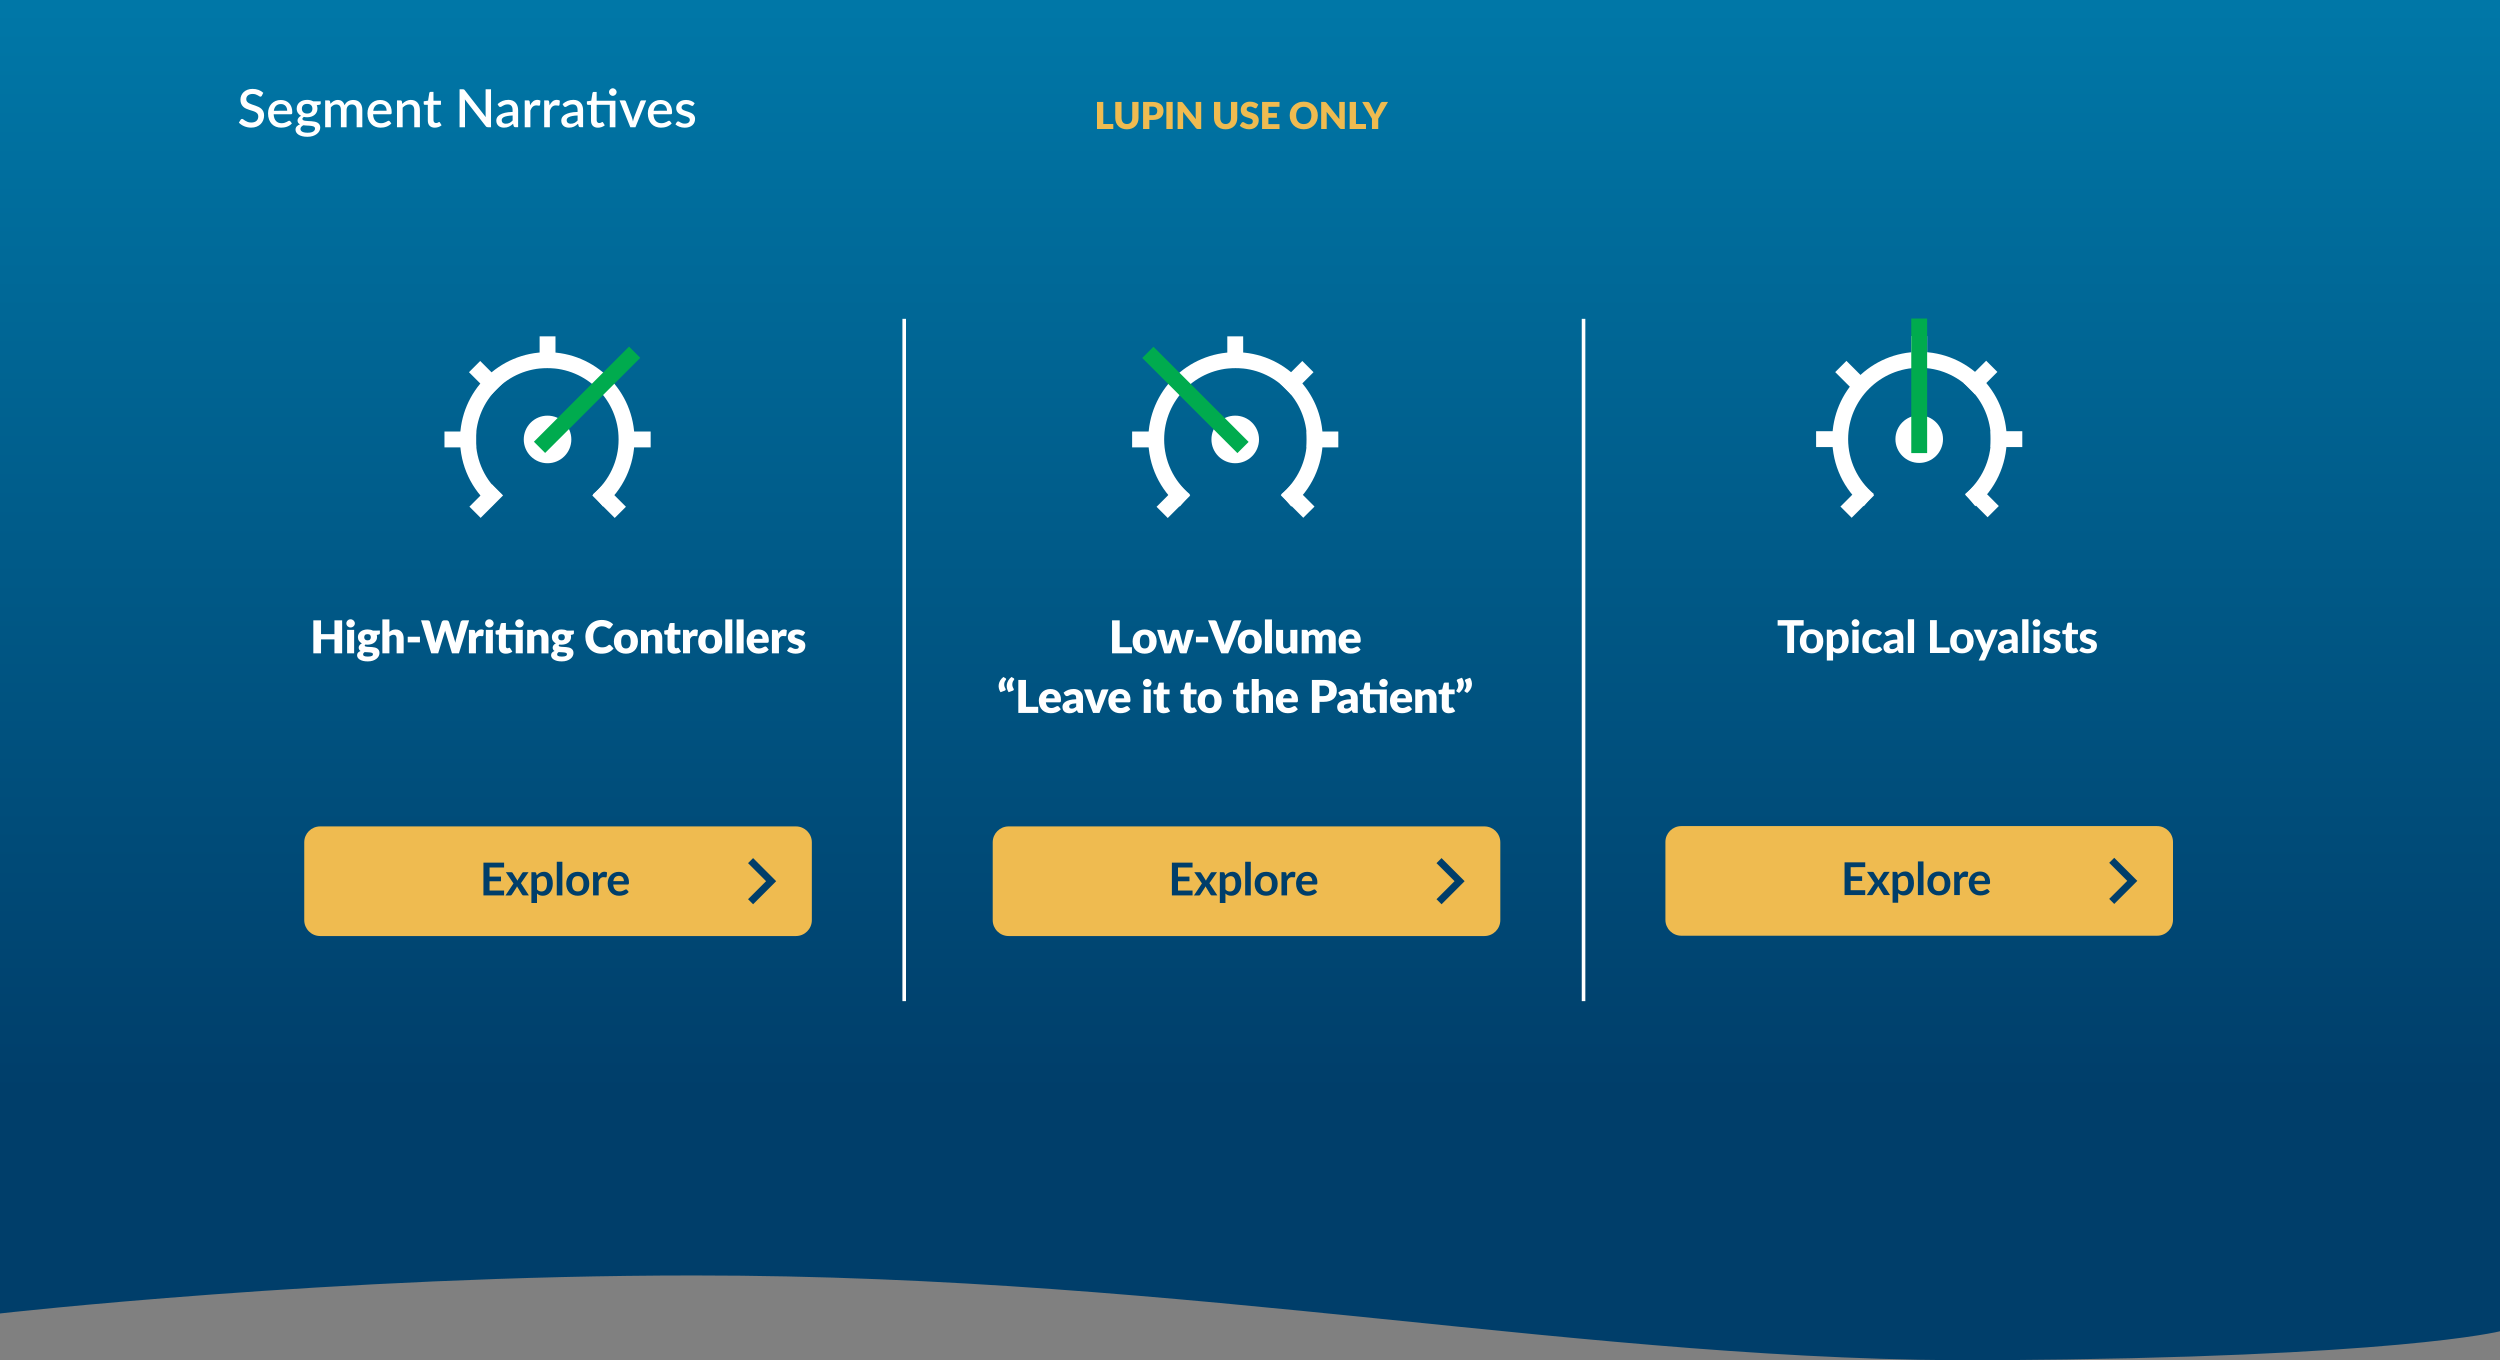 <?xml version="1.0" encoding="utf-8"?>
<!-- Generator: Adobe Illustrator 24.1.0, SVG Export Plug-In . SVG Version: 6.00 Build 0)  -->
<svg version="1.1" id="Layer_1" xmlns="http://www.w3.org/2000/svg" xmlns:xlink="http://www.w3.org/1999/xlink" x="0px" y="0px"
	 viewBox="0 0 1366 743.28" style="enable-background:new 0 0 1366 743.28;" xml:space="preserve">
<rect x="0" y="0" width="1366" height="743.28" fill="#808080" stroke="none"/>
<style type="text/css">
	.st0{clip-path:url(#SVGID_2_);fill:url(#SVGID_3_);}
	.st1{fill:#FFFFFF;}
	.st2{fill:#EFBB50;}
	.st3{fill:#003E6A;}
	.st4{fill:#00AB4E;}
</style>
<g>
	<g>
		<defs>
			<path id="SVGID_1_" d="M0,0v717.68c0,0,183.2-20.77,379.27-20.77c274.81,0,490.15,47.86,710.32,46.33
				c220.17-1.52,276.41-15.83,276.41-15.83V0H0z"/>
		</defs>
		<clipPath id="SVGID_2_">
			<use xlink:href="#SVGID_1_"  style="overflow:visible;"/>
		</clipPath>
		
			<linearGradient id="SVGID_3_" gradientUnits="userSpaceOnUse" x1="1.365" y1="753.446" x2="2.033" y2="753.446" gradientTransform="matrix(0 2011.19 2011.19 0 -1514640.25 -3494.237)">
			<stop  offset="0" style="stop-color:#00BEF3"/>
			<stop  offset="1" style="stop-color:#003E6A"/>
		</linearGradient>
		<rect x="0" class="st0" width="1366" height="744.77"/>
	</g>
	<path class="st1" d="M186.95,338.95v18.03h-4.21v-7.62h-7.33v7.62h-4.21v-18.03h4.21v7.54h7.33v-7.54H186.95z M193.89,340.63
		c0,0.31-0.06,0.59-0.19,0.86c-0.12,0.27-0.29,0.5-0.51,0.71c-0.21,0.2-0.46,0.36-0.75,0.48c-0.28,0.12-0.59,0.18-0.91,0.18
		c-0.31,0-0.61-0.06-0.88-0.18c-0.27-0.12-0.51-0.28-0.72-0.48c-0.21-0.2-0.38-0.44-0.5-0.71c-0.12-0.27-0.18-0.55-0.18-0.86
		c0-0.31,0.06-0.61,0.18-0.88c0.12-0.27,0.28-0.51,0.5-0.72c0.21-0.21,0.45-0.37,0.72-0.48c0.27-0.12,0.57-0.17,0.88-0.17
		c0.32,0,0.63,0.06,0.91,0.17c0.28,0.12,0.53,0.28,0.75,0.48c0.21,0.21,0.38,0.45,0.51,0.72
		C193.83,340.02,193.89,340.32,193.89,340.63z M193.5,344.15v12.84h-3.84v-12.84H193.5z M207.58,344.54v1.4
		c0,0.21-0.06,0.38-0.18,0.51c-0.12,0.12-0.32,0.22-0.61,0.28l-0.93,0.21c0.05,0.18,0.09,0.37,0.12,0.56
		c0.03,0.19,0.04,0.39,0.04,0.59c0,0.64-0.13,1.22-0.4,1.73c-0.27,0.51-0.64,0.95-1.1,1.31c-0.47,0.36-1.02,0.64-1.65,0.83
		c-0.64,0.19-1.32,0.29-2.04,0.29c-0.2,0-0.39-0.01-0.58-0.02c-0.19-0.01-0.38-0.04-0.56-0.07c-0.28,0.17-0.42,0.37-0.42,0.58
		c0,0.21,0.12,0.37,0.35,0.46c0.23,0.09,0.54,0.16,0.92,0.2c0.38,0.04,0.81,0.06,1.29,0.07c0.48,0.01,0.98,0.04,1.48,0.09
		c0.5,0.05,1,0.12,1.48,0.23c0.48,0.11,0.91,0.28,1.29,0.52c0.38,0.24,0.68,0.56,0.92,0.96c0.23,0.4,0.35,0.91,0.35,1.53
		c0,0.58-0.14,1.14-0.42,1.7c-0.28,0.55-0.69,1.04-1.24,1.47c-0.54,0.43-1.21,0.77-2.01,1.03s-1.7,0.39-2.72,0.39
		c-1.01,0-1.88-0.09-2.61-0.28c-0.73-0.19-1.34-0.44-1.82-0.75s-0.84-0.67-1.07-1.07c-0.23-0.4-0.35-0.83-0.35-1.26
		c0-0.57,0.16-1.04,0.5-1.42c0.33-0.38,0.79-0.68,1.39-0.92c-0.31-0.19-0.56-0.43-0.74-0.73c-0.18-0.3-0.27-0.68-0.27-1.15
		c0-0.19,0.03-0.39,0.1-0.6c0.07-0.21,0.17-0.42,0.32-0.62c0.14-0.2,0.32-0.39,0.54-0.58c0.21-0.18,0.47-0.34,0.77-0.48
		c-0.67-0.35-1.2-0.82-1.58-1.4c-0.39-0.58-0.58-1.26-0.58-2.04c0-0.64,0.14-1.22,0.41-1.74c0.27-0.52,0.65-0.95,1.12-1.31
		c0.47-0.36,1.03-0.64,1.68-0.83c0.64-0.19,1.34-0.29,2.09-0.29c1.09,0,2.05,0.21,2.9,0.62H207.58z M203.79,357.45
		c0-0.31-0.14-0.53-0.41-0.66c-0.27-0.14-0.63-0.23-1.06-0.29c-0.44-0.06-0.93-0.09-1.47-0.11c-0.54-0.01-1.08-0.04-1.62-0.09
		c-0.24,0.17-0.44,0.35-0.59,0.55c-0.15,0.2-0.23,0.43-0.23,0.69c0,0.18,0.04,0.35,0.12,0.5c0.08,0.15,0.22,0.28,0.41,0.38
		c0.2,0.11,0.46,0.19,0.8,0.25c0.33,0.06,0.76,0.09,1.27,0.09c0.55,0,1.01-0.03,1.36-0.1c0.35-0.07,0.64-0.16,0.85-0.27
		c0.21-0.12,0.36-0.25,0.44-0.41C203.75,357.82,203.79,357.64,203.79,357.45z M200.82,349.89c0.64,0,1.1-0.16,1.38-0.48
		c0.28-0.32,0.43-0.73,0.43-1.23c0-0.52-0.14-0.93-0.43-1.23c-0.28-0.3-0.74-0.45-1.38-0.45c-0.64,0-1.1,0.15-1.38,0.45
		c-0.28,0.3-0.43,0.71-0.43,1.23c0,0.25,0.03,0.47,0.11,0.68c0.07,0.21,0.18,0.39,0.33,0.54c0.15,0.15,0.34,0.27,0.56,0.36
		C200.24,349.85,200.51,349.89,200.82,349.89z M212.77,345.27c0.46-0.4,0.96-0.72,1.5-0.96c0.54-0.24,1.19-0.37,1.94-0.37
		c0.7,0,1.32,0.12,1.86,0.37c0.54,0.24,1,0.58,1.37,1.02c0.37,0.43,0.65,0.95,0.84,1.55c0.19,0.6,0.28,1.25,0.28,1.95v8.16h-3.84
		v-8.16c0-0.63-0.14-1.12-0.43-1.47c-0.29-0.35-0.71-0.53-1.27-0.53c-0.42,0-0.81,0.09-1.18,0.27c-0.37,0.18-0.72,0.42-1.07,0.72
		v9.16h-3.84v-18.53h3.84V345.27z M222.78,347.91h6.68V351h-6.68V347.91z M256.33,338.95l-5.57,18.03h-3.79l-3.39-11.18
		c-0.07-0.17-0.13-0.37-0.19-0.58c-0.06-0.21-0.12-0.43-0.17-0.66c-0.06,0.23-0.12,0.45-0.17,0.66c-0.06,0.21-0.12,0.4-0.19,0.58
		l-3.44,11.18h-3.79l-5.57-18.03h3.52c0.36,0,0.67,0.08,0.91,0.25c0.24,0.17,0.4,0.38,0.48,0.66l2.48,9.41
		c0.07,0.3,0.15,0.62,0.22,0.97c0.07,0.35,0.15,0.72,0.22,1.1c0.15-0.78,0.33-1.46,0.54-2.07l2.92-9.41
		c0.07-0.23,0.23-0.44,0.48-0.63c0.24-0.19,0.54-0.28,0.89-0.28h1.24c0.36,0,0.66,0.08,0.88,0.25c0.22,0.17,0.39,0.39,0.51,0.65
		l2.9,9.41c0.21,0.58,0.4,1.23,0.54,1.97c0.07-0.37,0.13-0.72,0.2-1.05c0.07-0.33,0.14-0.63,0.22-0.92l2.48-9.41
		c0.07-0.24,0.22-0.45,0.47-0.63c0.25-0.18,0.54-0.27,0.89-0.27H256.33z M259.79,346.13c0.4-0.69,0.85-1.24,1.37-1.63
		c0.52-0.4,1.11-0.59,1.78-0.59c0.58,0,1.05,0.14,1.41,0.41l-0.25,2.82c-0.04,0.18-0.11,0.31-0.2,0.37c-0.09,0.07-0.22,0.1-0.39,0.1
		c-0.07,0-0.15,0-0.26-0.01c-0.11-0.01-0.22-0.02-0.33-0.03c-0.12-0.01-0.23-0.02-0.35-0.04c-0.12-0.01-0.23-0.02-0.33-0.02
		c-0.56,0-1.01,0.15-1.34,0.45c-0.33,0.3-0.62,0.71-0.85,1.24v7.8h-3.84v-12.84h2.28c0.19,0,0.35,0.02,0.48,0.05
		c0.13,0.03,0.24,0.08,0.32,0.15c0.09,0.07,0.15,0.16,0.2,0.28c0.05,0.12,0.08,0.26,0.12,0.42L259.79,346.13z M269.71,340.63
		c0,0.31-0.06,0.59-0.19,0.86c-0.12,0.27-0.29,0.5-0.51,0.71c-0.21,0.2-0.46,0.36-0.75,0.48c-0.28,0.12-0.59,0.18-0.91,0.18
		c-0.31,0-0.61-0.06-0.88-0.18c-0.27-0.12-0.51-0.28-0.72-0.48c-0.21-0.2-0.38-0.44-0.5-0.71c-0.12-0.27-0.18-0.55-0.18-0.86
		c0-0.31,0.06-0.61,0.18-0.88c0.12-0.27,0.28-0.51,0.5-0.72c0.21-0.21,0.45-0.37,0.72-0.48c0.27-0.12,0.57-0.17,0.88-0.17
		c0.32,0,0.63,0.06,0.91,0.17c0.28,0.12,0.53,0.28,0.75,0.48c0.21,0.21,0.38,0.45,0.51,0.72
		C269.65,340.02,269.71,340.32,269.71,340.63z M269.31,344.15v12.84h-3.84v-12.84H269.31z M285.63,356.98h-3.84v-10.19h-5.37v6.37
		c0,0.3,0.07,0.54,0.22,0.74c0.14,0.19,0.35,0.29,0.63,0.29c0.14,0,0.26-0.01,0.35-0.04c0.09-0.03,0.18-0.06,0.25-0.1
		c0.07-0.04,0.14-0.07,0.2-0.1c0.06-0.03,0.13-0.04,0.22-0.04c0.12,0,0.21,0.03,0.28,0.08c0.07,0.05,0.14,0.14,0.22,0.25l1.16,1.82
		c-0.5,0.37-1.05,0.65-1.67,0.84c-0.62,0.19-1.26,0.28-1.92,0.28c-0.61,0-1.15-0.09-1.62-0.27c-0.47-0.18-0.86-0.43-1.18-0.76
		c-0.32-0.33-0.56-0.72-0.72-1.18c-0.17-0.46-0.25-0.98-0.25-1.55v-6.63h-1.09c-0.2,0-0.37-0.06-0.51-0.19
		c-0.14-0.13-0.21-0.32-0.21-0.56v-1.5l2.04-0.41l0.76-3.12c0.1-0.4,0.38-0.59,0.84-0.59h2.01v3.75h9.21V356.98z M286.16,340.62
		c0,0.31-0.06,0.59-0.19,0.87c-0.12,0.27-0.29,0.51-0.51,0.71c-0.21,0.2-0.46,0.36-0.75,0.48c-0.28,0.12-0.59,0.17-0.91,0.17
		c-0.31,0-0.61-0.06-0.88-0.17c-0.27-0.12-0.51-0.27-0.72-0.48c-0.21-0.2-0.38-0.44-0.5-0.71c-0.12-0.27-0.18-0.56-0.18-0.87
		c0-0.31,0.06-0.6,0.18-0.87c0.12-0.28,0.28-0.52,0.5-0.72c0.21-0.2,0.45-0.36,0.72-0.48c0.27-0.12,0.57-0.18,0.88-0.18
		c0.32,0,0.63,0.06,0.91,0.18c0.28,0.12,0.53,0.28,0.75,0.48c0.21,0.2,0.38,0.44,0.51,0.72
		C286.1,340.02,286.16,340.31,286.16,340.62z M291.6,345.53c0.25-0.23,0.5-0.45,0.77-0.64c0.26-0.2,0.55-0.37,0.85-0.5
		c0.3-0.14,0.63-0.24,0.98-0.32c0.35-0.08,0.73-0.12,1.14-0.12c0.7,0,1.32,0.12,1.86,0.37c0.54,0.24,1,0.58,1.37,1.02
		c0.37,0.43,0.65,0.95,0.84,1.55c0.19,0.6,0.28,1.25,0.28,1.95v8.16h-3.84v-8.16c0-0.63-0.14-1.12-0.43-1.47
		c-0.29-0.35-0.71-0.53-1.27-0.53c-0.42,0-0.81,0.09-1.18,0.27c-0.37,0.18-0.72,0.42-1.07,0.72v9.16h-3.84v-12.84h2.38
		c0.48,0,0.79,0.21,0.94,0.64L291.6,345.53z M313.58,344.54v1.4c0,0.21-0.06,0.38-0.18,0.51c-0.12,0.12-0.32,0.22-0.61,0.28
		l-0.93,0.21c0.05,0.18,0.09,0.37,0.12,0.56c0.03,0.19,0.04,0.39,0.04,0.59c0,0.64-0.13,1.22-0.4,1.73
		c-0.27,0.51-0.64,0.95-1.1,1.31c-0.47,0.36-1.02,0.64-1.65,0.83c-0.64,0.19-1.32,0.29-2.04,0.29c-0.2,0-0.39-0.01-0.58-0.02
		c-0.19-0.01-0.38-0.04-0.56-0.07c-0.28,0.17-0.42,0.37-0.42,0.58c0,0.21,0.12,0.37,0.35,0.46c0.23,0.09,0.54,0.16,0.92,0.2
		c0.38,0.04,0.81,0.06,1.29,0.07c0.48,0.01,0.98,0.04,1.48,0.09c0.5,0.05,1,0.12,1.48,0.23c0.48,0.11,0.91,0.28,1.29,0.52
		c0.38,0.24,0.68,0.56,0.92,0.96c0.23,0.4,0.35,0.91,0.35,1.53c0,0.58-0.14,1.14-0.42,1.7c-0.28,0.55-0.69,1.04-1.24,1.47
		c-0.54,0.43-1.21,0.77-2.01,1.03s-1.7,0.39-2.72,0.39c-1.01,0-1.88-0.09-2.61-0.28c-0.73-0.19-1.34-0.44-1.82-0.75
		c-0.48-0.31-0.84-0.67-1.07-1.07c-0.23-0.4-0.35-0.83-0.35-1.26c0-0.57,0.16-1.04,0.5-1.42c0.33-0.38,0.79-0.68,1.39-0.92
		c-0.31-0.19-0.56-0.43-0.74-0.73c-0.18-0.3-0.27-0.68-0.27-1.15c0-0.19,0.03-0.39,0.1-0.6c0.07-0.21,0.17-0.42,0.32-0.62
		c0.14-0.2,0.32-0.39,0.54-0.58c0.21-0.18,0.47-0.34,0.77-0.48c-0.67-0.35-1.2-0.82-1.58-1.4c-0.39-0.58-0.58-1.26-0.58-2.04
		c0-0.64,0.14-1.22,0.41-1.74c0.27-0.52,0.65-0.95,1.12-1.31c0.47-0.36,1.03-0.64,1.68-0.83c0.64-0.19,1.34-0.29,2.09-0.29
		c1.09,0,2.05,0.21,2.9,0.62H313.58z M309.79,357.45c0-0.31-0.14-0.53-0.41-0.66c-0.27-0.14-0.63-0.23-1.06-0.29
		c-0.44-0.06-0.93-0.09-1.47-0.11c-0.54-0.01-1.08-0.04-1.62-0.09c-0.24,0.17-0.44,0.35-0.59,0.55c-0.15,0.2-0.23,0.43-0.23,0.69
		c0,0.18,0.04,0.35,0.12,0.5c0.08,0.15,0.22,0.28,0.41,0.38c0.2,0.11,0.46,0.19,0.8,0.25c0.33,0.06,0.76,0.09,1.27,0.09
		c0.55,0,1.01-0.03,1.36-0.1c0.35-0.07,0.64-0.16,0.85-0.27c0.21-0.12,0.36-0.25,0.44-0.41
		C309.75,357.82,309.79,357.64,309.79,357.45z M306.82,349.89c0.64,0,1.1-0.16,1.38-0.48c0.28-0.32,0.43-0.73,0.43-1.23
		c0-0.52-0.14-0.93-0.43-1.23c-0.28-0.3-0.74-0.45-1.38-0.45c-0.64,0-1.1,0.15-1.38,0.45c-0.28,0.3-0.43,0.71-0.43,1.23
		c0,0.25,0.04,0.47,0.11,0.68c0.07,0.21,0.18,0.39,0.33,0.54c0.15,0.15,0.34,0.27,0.56,0.36
		C306.23,349.85,306.5,349.89,306.82,349.89z M333,352.31c0.1,0,0.2,0.02,0.3,0.06c0.1,0.04,0.19,0.1,0.28,0.19l1.66,1.75
		c-0.73,0.95-1.64,1.66-2.73,2.15c-1.09,0.48-2.39,0.72-3.88,0.72c-1.37,0-2.6-0.23-3.68-0.7c-1.09-0.47-2.01-1.11-2.76-1.93
		c-0.76-0.82-1.33-1.79-1.74-2.92c-0.4-1.13-0.61-2.35-0.61-3.67c0-1.34,0.22-2.58,0.66-3.71c0.44-1.13,1.05-2.1,1.84-2.92
		c0.79-0.82,1.74-1.45,2.85-1.91c1.11-0.45,2.32-0.68,3.65-0.68c0.68,0,1.31,0.06,1.91,0.18c0.6,0.12,1.16,0.28,1.68,0.5
		c0.52,0.21,1,0.46,1.44,0.76c0.44,0.3,0.83,0.62,1.16,0.97l-1.41,1.89c-0.09,0.12-0.2,0.22-0.32,0.32
		c-0.12,0.09-0.3,0.14-0.52,0.14c-0.15,0-0.29-0.03-0.42-0.1c-0.13-0.07-0.27-0.15-0.42-0.24c-0.15-0.09-0.31-0.2-0.49-0.31
		c-0.18-0.11-0.39-0.21-0.63-0.31c-0.24-0.09-0.53-0.18-0.85-0.24c-0.33-0.07-0.71-0.1-1.14-0.1c-0.69,0-1.33,0.13-1.9,0.38
		c-0.57,0.26-1.07,0.63-1.49,1.12c-0.42,0.49-0.74,1.09-0.97,1.81c-0.23,0.71-0.34,1.53-0.34,2.44c0,0.92,0.13,1.75,0.38,2.46
		c0.25,0.72,0.59,1.32,1.03,1.81c0.43,0.49,0.94,0.86,1.52,1.12c0.58,0.26,1.2,0.38,1.86,0.38c0.38,0,0.73-0.02,1.04-0.06
		c0.31-0.04,0.61-0.1,0.88-0.19s0.53-0.2,0.77-0.35c0.24-0.14,0.48-0.33,0.73-0.55c0.1-0.08,0.21-0.15,0.32-0.2
		C332.75,352.34,332.87,352.31,333,352.31z M342.02,343.95c0.97,0,1.86,0.15,2.66,0.46c0.8,0.31,1.49,0.74,2.06,1.31
		c0.57,0.57,1.02,1.26,1.34,2.07c0.32,0.81,0.48,1.73,0.48,2.74c0,1.02-0.16,1.95-0.48,2.77c-0.32,0.82-0.76,1.52-1.34,2.09
		c-0.57,0.57-1.26,1.01-2.06,1.32c-0.8,0.31-1.69,0.46-2.66,0.46c-0.98,0-1.88-0.15-2.68-0.46c-0.8-0.31-1.5-0.75-2.08-1.32
		c-0.58-0.57-1.03-1.27-1.35-2.09c-0.32-0.82-0.48-1.74-0.48-2.77c0-1.01,0.16-1.93,0.48-2.74c0.32-0.81,0.77-1.5,1.35-2.07
		s1.27-1.01,2.08-1.31C340.14,344.1,341.04,343.95,342.02,343.95z M342.02,354.33c0.88,0,1.53-0.31,1.95-0.93
		c0.42-0.62,0.63-1.57,0.63-2.84c0-1.27-0.21-2.22-0.63-2.83c-0.42-0.62-1.07-0.93-1.95-0.93c-0.91,0-1.57,0.31-1.99,0.93
		c-0.42,0.62-0.63,1.56-0.63,2.83c0,1.27,0.21,2.22,0.63,2.84C340.45,354.02,341.11,354.33,342.02,354.33z M353.78,345.53
		c0.25-0.23,0.5-0.45,0.77-0.64c0.26-0.2,0.55-0.37,0.85-0.5c0.3-0.14,0.63-0.24,0.98-0.32c0.35-0.08,0.73-0.12,1.14-0.12
		c0.7,0,1.32,0.12,1.86,0.37c0.54,0.24,1,0.58,1.37,1.02c0.37,0.43,0.65,0.95,0.84,1.55c0.19,0.6,0.28,1.25,0.28,1.95v8.16h-3.84
		v-8.16c0-0.63-0.14-1.12-0.43-1.47c-0.29-0.35-0.71-0.53-1.27-0.53c-0.42,0-0.82,0.09-1.18,0.27c-0.37,0.18-0.72,0.42-1.07,0.72
		v9.16h-3.84v-12.84h2.38c0.48,0,0.79,0.21,0.94,0.64L353.78,345.53z M368.52,357.18c-0.61,0-1.15-0.09-1.62-0.27
		c-0.47-0.18-0.86-0.43-1.18-0.76c-0.32-0.33-0.56-0.72-0.72-1.18c-0.17-0.46-0.25-0.98-0.25-1.55v-6.63h-1.09
		c-0.2,0-0.37-0.06-0.51-0.19c-0.14-0.13-0.21-0.32-0.21-0.56v-1.5l2.04-0.4l0.76-3.13c0.1-0.4,0.38-0.59,0.84-0.59h2.01v3.75h3.18
		v2.62h-3.18v6.37c0,0.3,0.07,0.54,0.22,0.74c0.14,0.19,0.35,0.29,0.63,0.29c0.14,0,0.26-0.01,0.35-0.04
		c0.09-0.03,0.18-0.06,0.25-0.1c0.07-0.04,0.14-0.07,0.2-0.1c0.06-0.03,0.13-0.04,0.22-0.04c0.12,0,0.21,0.03,0.28,0.08
		c0.07,0.05,0.14,0.14,0.22,0.25l1.16,1.82c-0.5,0.37-1.05,0.65-1.67,0.84C369.82,357.09,369.18,357.18,368.52,357.18z
		 M376.78,346.13c0.4-0.69,0.85-1.24,1.37-1.63c0.52-0.4,1.11-0.59,1.78-0.59c0.58,0,1.05,0.14,1.41,0.41l-0.25,2.82
		c-0.04,0.18-0.11,0.31-0.2,0.37c-0.09,0.07-0.22,0.1-0.39,0.1c-0.07,0-0.15,0-0.26-0.01c-0.11-0.01-0.22-0.02-0.33-0.03
		c-0.12-0.01-0.23-0.02-0.35-0.04c-0.12-0.01-0.23-0.02-0.33-0.02c-0.56,0-1.01,0.15-1.34,0.45c-0.33,0.3-0.62,0.71-0.85,1.24v7.8
		h-3.84v-12.84h2.28c0.19,0,0.35,0.02,0.48,0.05c0.13,0.03,0.24,0.08,0.32,0.15c0.09,0.07,0.15,0.16,0.2,0.28
		c0.05,0.12,0.08,0.26,0.12,0.42L376.78,346.13z M388.08,343.95c0.97,0,1.86,0.15,2.66,0.46c0.8,0.31,1.49,0.74,2.06,1.31
		c0.57,0.57,1.02,1.26,1.34,2.07c0.32,0.81,0.48,1.73,0.48,2.74c0,1.02-0.16,1.95-0.48,2.77c-0.32,0.82-0.76,1.52-1.34,2.09
		c-0.57,0.57-1.26,1.01-2.06,1.32c-0.8,0.31-1.69,0.46-2.66,0.46c-0.98,0-1.88-0.15-2.68-0.46c-0.8-0.31-1.5-0.75-2.08-1.32
		c-0.58-0.57-1.03-1.27-1.35-2.09c-0.32-0.82-0.48-1.74-0.48-2.77c0-1.01,0.16-1.93,0.48-2.74c0.32-0.81,0.77-1.5,1.35-2.07
		c0.58-0.57,1.27-1.01,2.08-1.31C386.2,344.1,387.09,343.95,388.08,343.95z M388.08,354.33c0.88,0,1.53-0.31,1.95-0.93
		c0.42-0.62,0.63-1.57,0.63-2.84c0-1.27-0.21-2.22-0.63-2.83c-0.42-0.62-1.07-0.93-1.95-0.93c-0.91,0-1.57,0.31-1.99,0.93
		c-0.42,0.62-0.63,1.56-0.63,2.83c0,1.27,0.21,2.22,0.63,2.84C386.5,354.02,387.17,354.33,388.08,354.33z M400.13,338.45v18.53
		h-3.84v-18.53H400.13z M406.32,338.45v18.53h-3.84v-18.53H406.32z M411.83,351.25c0.12,1.07,0.45,1.85,0.98,2.33
		c0.53,0.48,1.21,0.72,2.04,0.72c0.45,0,0.83-0.05,1.15-0.16c0.32-0.11,0.61-0.23,0.86-0.36c0.25-0.13,0.48-0.25,0.69-0.36
		c0.21-0.11,0.43-0.16,0.66-0.16c0.31,0,0.54,0.11,0.69,0.33l1.11,1.37c-0.4,0.45-0.82,0.82-1.28,1.11
		c-0.46,0.28-0.93,0.51-1.41,0.67c-0.48,0.16-0.97,0.27-1.45,0.33c-0.48,0.06-0.94,0.09-1.38,0.09c-0.9,0-1.74-0.15-2.53-0.44
		c-0.79-0.29-1.48-0.73-2.07-1.31c-0.59-0.58-1.06-1.3-1.4-2.15c-0.34-0.86-0.51-1.86-0.51-3c0-0.86,0.15-1.67,0.44-2.44
		c0.29-0.77,0.71-1.44,1.26-2.02c0.55-0.58,1.21-1.04,1.99-1.37c0.78-0.34,1.66-0.51,2.64-0.51c0.85,0,1.63,0.13,2.33,0.4
		c0.71,0.26,1.31,0.65,1.82,1.15c0.51,0.5,0.9,1.12,1.19,1.85c0.28,0.73,0.43,1.56,0.43,2.48c0,0.29-0.01,0.52-0.04,0.71
		c-0.02,0.18-0.07,0.33-0.14,0.43c-0.07,0.11-0.15,0.18-0.27,0.22c-0.11,0.04-0.25,0.06-0.43,0.06H411.83z M416.66,349.02
		c0-0.31-0.04-0.6-0.12-0.89c-0.08-0.29-0.21-0.55-0.38-0.77c-0.18-0.23-0.41-0.41-0.7-0.55c-0.29-0.14-0.64-0.21-1.05-0.21
		c-0.73,0-1.3,0.21-1.71,0.63c-0.41,0.42-0.69,1.02-0.82,1.8H416.66z M425.36,346.13c0.4-0.69,0.85-1.24,1.37-1.63
		c0.52-0.4,1.11-0.59,1.78-0.59c0.58,0,1.05,0.14,1.41,0.41l-0.25,2.82c-0.04,0.18-0.11,0.31-0.2,0.37c-0.09,0.07-0.22,0.1-0.39,0.1
		c-0.07,0-0.15,0-0.26-0.01c-0.11-0.01-0.22-0.02-0.33-0.03c-0.12-0.01-0.23-0.02-0.35-0.04c-0.12-0.01-0.23-0.02-0.33-0.02
		c-0.56,0-1.01,0.15-1.34,0.45c-0.33,0.3-0.62,0.71-0.85,1.24v7.8h-3.84v-12.84h2.28c0.19,0,0.35,0.02,0.48,0.05
		c0.13,0.03,0.24,0.08,0.32,0.15c0.09,0.07,0.15,0.16,0.2,0.28c0.05,0.12,0.08,0.26,0.12,0.42L425.36,346.13z M439.11,346.95
		c-0.1,0.16-0.2,0.27-0.32,0.33c-0.11,0.07-0.25,0.1-0.43,0.1c-0.18,0-0.36-0.04-0.54-0.12c-0.18-0.08-0.38-0.16-0.59-0.25
		c-0.21-0.09-0.45-0.18-0.71-0.25c-0.26-0.08-0.57-0.12-0.9-0.12c-0.49,0-0.86,0.09-1.12,0.28c-0.26,0.19-0.39,0.44-0.39,0.77
		c0,0.24,0.08,0.44,0.25,0.59c0.17,0.16,0.39,0.3,0.67,0.41c0.28,0.12,0.6,0.23,0.95,0.34c0.35,0.11,0.72,0.23,1.09,0.36
		c0.37,0.13,0.73,0.29,1.09,0.46c0.35,0.18,0.67,0.4,0.95,0.66c0.28,0.26,0.51,0.58,0.67,0.95c0.17,0.37,0.25,0.82,0.25,1.34
		c0,0.64-0.12,1.22-0.35,1.76c-0.23,0.54-0.58,1-1.03,1.39c-0.46,0.39-1.02,0.69-1.7,0.9c-0.67,0.21-1.45,0.32-2.32,0.32
		c-0.44,0-0.87-0.04-1.31-0.12c-0.44-0.08-0.86-0.19-1.27-0.33c-0.41-0.14-0.79-0.31-1.13-0.5c-0.35-0.19-0.64-0.4-0.89-0.63
		l0.89-1.41c0.1-0.16,0.22-0.29,0.38-0.39c0.15-0.09,0.35-0.14,0.59-0.14c0.22,0,0.42,0.05,0.6,0.15c0.18,0.1,0.37,0.21,0.58,0.32
		c0.21,0.12,0.45,0.22,0.72,0.32c0.28,0.1,0.63,0.15,1.05,0.15c0.3,0,0.55-0.03,0.76-0.09c0.21-0.06,0.37-0.15,0.5-0.25
		c0.12-0.11,0.21-0.23,0.27-0.36c0.06-0.13,0.09-0.27,0.09-0.41c0-0.26-0.09-0.47-0.26-0.63c-0.17-0.16-0.4-0.31-0.68-0.43
		c-0.28-0.12-0.6-0.23-0.96-0.33c-0.36-0.1-0.72-0.22-1.1-0.35c-0.37-0.13-0.74-0.29-1.1-0.48s-0.68-0.42-0.96-0.71
		c-0.28-0.28-0.51-0.63-0.68-1.05c-0.17-0.41-0.26-0.91-0.26-1.5c0-0.54,0.11-1.06,0.32-1.55c0.21-0.49,0.53-0.92,0.95-1.29
		c0.42-0.37,0.95-0.67,1.58-0.88c0.64-0.22,1.38-0.33,2.23-0.33c0.46,0,0.91,0.04,1.34,0.12c0.43,0.08,0.84,0.2,1.22,0.35
		c0.38,0.15,0.73,0.32,1.04,0.53c0.31,0.2,0.59,0.42,0.83,0.66L439.11,346.95z"/>
	<g>
		<path class="st2" d="M608.31,67.74v2.74h-8.91V55.7h3.43v12.04H608.31z"/>
		<path class="st2" d="M615.74,67.77c0.46,0,0.87-0.08,1.23-0.23c0.36-0.15,0.67-0.37,0.92-0.65c0.25-0.28,0.44-0.63,0.57-1.04
			c0.13-0.41,0.2-0.87,0.2-1.39V55.7h3.43v8.76c0,0.91-0.15,1.74-0.44,2.5c-0.29,0.76-0.72,1.41-1.26,1.96
			c-0.55,0.55-1.21,0.97-2,1.28c-0.78,0.3-1.67,0.46-2.65,0.46c-0.99,0-1.87-0.15-2.66-0.46c-0.78-0.3-1.45-0.73-2-1.28
			c-0.55-0.55-0.97-1.2-1.26-1.96c-0.29-0.76-0.44-1.59-0.44-2.5V55.7h3.43v8.75c0,0.52,0.07,0.99,0.2,1.39
			c0.13,0.41,0.32,0.76,0.57,1.05c0.25,0.29,0.56,0.51,0.92,0.66C614.87,67.69,615.28,67.77,615.74,67.77z"/>
		<path class="st2" d="M629.8,55.7c1.04,0,1.94,0.12,2.68,0.37c0.75,0.25,1.36,0.59,1.85,1.02c0.48,0.43,0.84,0.94,1.07,1.53
			c0.23,0.59,0.35,1.22,0.35,1.91c0,0.74-0.12,1.41-0.36,2.03c-0.24,0.62-0.6,1.14-1.09,1.58c-0.49,0.44-1.1,0.78-1.85,1.03
			c-0.75,0.25-1.63,0.37-2.65,0.37h-1.79v4.94h-3.43V55.7H629.8z M629.8,62.95c0.89,0,1.54-0.21,1.93-0.64
			c0.39-0.43,0.59-1.02,0.59-1.79c0-0.34-0.05-0.65-0.15-0.92c-0.1-0.28-0.26-0.52-0.46-0.72c-0.21-0.2-0.47-0.35-0.78-0.46
			s-0.69-0.16-1.12-0.16h-1.79v4.69H629.8z"/>
		<path class="st2" d="M640.76,70.48h-3.45V55.7h3.45V70.48z"/>
		<path class="st2" d="M656.34,55.7v14.78h-1.79c-0.26,0-0.49-0.04-0.66-0.13c-0.18-0.08-0.36-0.23-0.53-0.44l-6.97-8.82
			c0.03,0.26,0.05,0.52,0.06,0.77c0.01,0.25,0.02,0.48,0.02,0.7v7.92h-3.02V55.7h1.81c0.15,0,0.27,0.01,0.38,0.02
			c0.1,0.01,0.19,0.04,0.27,0.08c0.08,0.04,0.16,0.09,0.23,0.16c0.07,0.07,0.16,0.16,0.25,0.27l7.03,8.88
			c-0.03-0.28-0.06-0.56-0.07-0.83c-0.01-0.27-0.02-0.52-0.02-0.76V55.7H656.34z"/>
		<path class="st2" d="M669.69,67.77c0.46,0,0.87-0.08,1.23-0.23c0.36-0.15,0.67-0.37,0.92-0.65c0.25-0.28,0.44-0.63,0.57-1.04
			c0.13-0.41,0.2-0.87,0.2-1.39V55.7h3.43v8.76c0,0.91-0.15,1.74-0.44,2.5c-0.29,0.76-0.72,1.41-1.26,1.96
			c-0.55,0.55-1.21,0.97-2,1.28c-0.78,0.3-1.67,0.46-2.65,0.46c-0.99,0-1.87-0.15-2.66-0.46c-0.78-0.3-1.45-0.73-2-1.28
			c-0.55-0.55-0.97-1.2-1.26-1.96c-0.29-0.76-0.44-1.59-0.44-2.5V55.7h3.43v8.75c0,0.52,0.07,0.99,0.2,1.39
			c0.13,0.41,0.32,0.76,0.57,1.05c0.25,0.29,0.56,0.51,0.92,0.66C668.82,67.69,669.23,67.77,669.69,67.77z"/>
		<path class="st2" d="M686.71,58.7c-0.1,0.16-0.21,0.28-0.32,0.37c-0.11,0.08-0.26,0.12-0.43,0.12c-0.16,0-0.32-0.05-0.5-0.15
			c-0.18-0.1-0.38-0.21-0.61-0.33s-0.49-0.23-0.78-0.33c-0.29-0.1-0.62-0.15-0.99-0.15c-0.64,0-1.12,0.14-1.44,0.41
			c-0.31,0.27-0.47,0.64-0.47,1.11c0,0.3,0.09,0.54,0.28,0.74c0.19,0.2,0.44,0.37,0.75,0.51c0.31,0.14,0.66,0.27,1.06,0.39
			c0.4,0.12,0.8,0.25,1.21,0.4c0.41,0.15,0.82,0.32,1.21,0.51c0.4,0.2,0.75,0.45,1.06,0.75c0.31,0.3,0.56,0.67,0.75,1.11
			c0.19,0.44,0.28,0.96,0.28,1.58c0,0.68-0.12,1.32-0.36,1.92c-0.24,0.6-0.58,1.11-1.03,1.56c-0.45,0.44-1,0.79-1.66,1.05
			c-0.66,0.25-1.41,0.38-2.25,0.38c-0.46,0-0.93-0.05-1.41-0.14c-0.48-0.09-0.94-0.23-1.38-0.4c-0.45-0.17-0.87-0.38-1.26-0.61
			c-0.39-0.24-0.73-0.5-1.02-0.79l1.01-1.6c0.08-0.11,0.19-0.21,0.32-0.29c0.13-0.08,0.28-0.12,0.43-0.12c0.2,0,0.41,0.06,0.61,0.19
			c0.21,0.13,0.44,0.27,0.7,0.43c0.26,0.16,0.56,0.3,0.9,0.43c0.34,0.13,0.74,0.19,1.2,0.19c0.62,0,1.11-0.14,1.45-0.41
			c0.34-0.27,0.52-0.71,0.52-1.3c0-0.34-0.09-0.63-0.28-0.84c-0.19-0.22-0.44-0.4-0.75-0.54c-0.31-0.14-0.66-0.27-1.05-0.38
			c-0.39-0.11-0.79-0.23-1.21-0.36c-0.41-0.13-0.81-0.29-1.21-0.49c-0.39-0.19-0.74-0.45-1.05-0.76c-0.31-0.31-0.56-0.71-0.75-1.18
			c-0.19-0.47-0.28-1.05-0.28-1.74c0-0.55,0.11-1.1,0.33-1.62c0.22-0.53,0.55-1,0.98-1.41c0.43-0.41,0.96-0.74,1.59-0.99
			c0.63-0.25,1.35-0.37,2.16-0.37c0.45,0,0.89,0.04,1.32,0.11c0.43,0.07,0.84,0.18,1.22,0.31c0.39,0.14,0.75,0.3,1.08,0.5
			c0.33,0.19,0.63,0.41,0.9,0.65L686.71,58.7z"/>
		<path class="st2" d="M693.05,58.33v3.45h4.65v2.54h-4.65v3.52h6.07v2.64h-9.52V55.7h9.52v2.64H693.05z"/>
		<path class="st2" d="M720.06,63.08c0,1.07-0.18,2.06-0.55,2.98c-0.37,0.92-0.89,1.72-1.56,2.4c-0.67,0.68-1.48,1.21-2.42,1.6
			c-0.94,0.39-1.99,0.58-3.14,0.58s-2.2-0.19-3.15-0.58c-0.95-0.39-1.76-0.92-2.43-1.6c-0.67-0.68-1.19-1.48-1.56-2.4
			c-0.37-0.92-0.55-1.91-0.55-2.98c0-1.07,0.18-2.06,0.55-2.98c0.37-0.92,0.89-1.72,1.56-2.39c0.67-0.68,1.48-1.21,2.43-1.59
			c0.95-0.39,2-0.58,3.15-0.58s2.2,0.19,3.14,0.58c0.94,0.39,1.75,0.92,2.42,1.6s1.19,1.47,1.56,2.39
			C719.88,61.03,720.06,62.02,720.06,63.08z M716.55,63.08c0-0.73-0.1-1.39-0.28-1.97c-0.19-0.59-0.46-1.08-0.82-1.49
			c-0.36-0.41-0.79-0.72-1.3-0.93c-0.51-0.22-1.1-0.32-1.76-0.32c-0.66,0-1.25,0.11-1.77,0.32c-0.52,0.22-0.95,0.53-1.31,0.93
			c-0.36,0.41-0.63,0.9-0.82,1.49c-0.19,0.58-0.28,1.24-0.28,1.97c0,0.74,0.1,1.4,0.28,1.98c0.19,0.58,0.46,1.08,0.82,1.49
			c0.36,0.41,0.79,0.72,1.31,0.93s1.11,0.32,1.77,0.32c0.66,0,1.24-0.11,1.76-0.32c0.51-0.21,0.95-0.52,1.3-0.93
			c0.36-0.41,0.63-0.9,0.82-1.49C716.46,64.48,716.55,63.82,716.55,63.08z"/>
		<path class="st2" d="M734.78,55.7v14.78H733c-0.26,0-0.49-0.04-0.66-0.13c-0.18-0.08-0.36-0.23-0.53-0.44l-6.97-8.82
			c0.03,0.26,0.05,0.52,0.06,0.77c0.01,0.25,0.01,0.48,0.01,0.7v7.92h-3.02V55.7h1.81c0.15,0,0.27,0.01,0.38,0.02
			c0.1,0.01,0.19,0.04,0.27,0.08c0.08,0.04,0.16,0.09,0.23,0.16c0.07,0.07,0.16,0.16,0.25,0.27l7.03,8.88
			c-0.03-0.28-0.06-0.56-0.07-0.83c-0.01-0.27-0.02-0.52-0.02-0.76V55.7H734.78z"/>
		<path class="st2" d="M746.37,67.74v2.74h-8.91V55.7h3.43v12.04H746.37z"/>
		<path class="st2" d="M753.07,64.86v5.62h-3.43v-5.62l-5.36-9.16h3.02c0.3,0,0.53,0.07,0.71,0.21c0.17,0.14,0.32,0.32,0.43,0.53
			l2.09,4.3c0.18,0.34,0.33,0.65,0.48,0.95c0.14,0.29,0.27,0.58,0.38,0.87c0.1-0.29,0.22-0.58,0.35-0.88
			c0.13-0.29,0.29-0.61,0.46-0.94l2.07-4.3c0.05-0.09,0.1-0.18,0.17-0.26c0.07-0.09,0.15-0.17,0.24-0.24
			c0.09-0.07,0.2-0.13,0.31-0.17c0.12-0.04,0.25-0.07,0.39-0.07h3.04L753.07,64.86z"/>
	</g>
	<g>
		<path class="st1" d="M618.49,353.64v3.34h-10.87v-18.03h4.18v14.69H618.49z"/>
		<path class="st1" d="M625.45,343.95c0.97,0,1.86,0.15,2.66,0.46c0.8,0.31,1.49,0.74,2.06,1.31c0.57,0.57,1.02,1.26,1.34,2.07
			c0.32,0.81,0.48,1.73,0.48,2.74c0,1.02-0.16,1.95-0.48,2.77c-0.32,0.82-0.76,1.52-1.34,2.09c-0.57,0.57-1.26,1.02-2.06,1.32
			c-0.8,0.31-1.69,0.46-2.66,0.46c-0.98,0-1.88-0.15-2.68-0.46c-0.8-0.31-1.5-0.75-2.08-1.32c-0.58-0.57-1.03-1.27-1.35-2.09
			c-0.32-0.82-0.48-1.74-0.48-2.77c0-1.02,0.16-1.93,0.48-2.74c0.32-0.81,0.77-1.5,1.35-2.07c0.58-0.57,1.27-1.01,2.08-1.31
			C623.57,344.1,624.47,343.95,625.45,343.95z M625.45,354.33c0.88,0,1.53-0.31,1.95-0.93c0.42-0.62,0.63-1.57,0.63-2.84
			c0-1.27-0.21-2.22-0.63-2.83c-0.42-0.62-1.07-0.93-1.95-0.93c-0.91,0-1.57,0.31-1.99,0.93c-0.42,0.62-0.63,1.56-0.63,2.83
			c0,1.27,0.21,2.22,0.63,2.84C623.88,354.02,624.54,354.33,625.45,354.33z"/>
		<path class="st1" d="M652.33,344.14l-3.99,12.84h-3.12c-0.16,0-0.3-0.05-0.42-0.15c-0.12-0.1-0.21-0.26-0.27-0.5l-1.83-6.4
			c-0.09-0.29-0.17-0.57-0.24-0.85c-0.07-0.28-0.13-0.57-0.19-0.85c-0.06,0.29-0.12,0.58-0.19,0.87c-0.07,0.29-0.15,0.58-0.24,0.87
			l-1.86,6.37c-0.12,0.43-0.4,0.64-0.82,0.64h-2.97l-3.99-12.84h3.07c0.27,0,0.5,0.06,0.69,0.19c0.19,0.13,0.31,0.29,0.38,0.48
			l1.29,5.76c0.11,0.44,0.2,0.86,0.28,1.27c0.08,0.41,0.16,0.82,0.22,1.23c0.11-0.41,0.22-0.82,0.34-1.23
			c0.12-0.41,0.25-0.83,0.39-1.27l1.61-5.77c0.07-0.19,0.19-0.35,0.37-0.48c0.18-0.13,0.4-0.19,0.64-0.19h1.71
			c0.27,0,0.5,0.06,0.69,0.19c0.19,0.13,0.31,0.29,0.38,0.48l1.54,5.77c0.12,0.44,0.24,0.86,0.36,1.27
			c0.12,0.41,0.23,0.83,0.33,1.25c0.07-0.41,0.14-0.83,0.24-1.24c0.09-0.41,0.19-0.84,0.31-1.29l1.36-5.76
			c0.07-0.19,0.19-0.35,0.37-0.48c0.18-0.13,0.4-0.19,0.64-0.19H652.33z"/>
		<path class="st1" d="M653.46,347.91h6.68V351h-6.68V347.91z"/>
		<path class="st1" d="M678.32,338.95l-7.23,18.03h-3.79l-7.23-18.03h3.37c0.36,0,0.66,0.08,0.88,0.25
			c0.22,0.17,0.39,0.39,0.51,0.65l3.49,9.65c0.17,0.42,0.33,0.88,0.48,1.38c0.16,0.5,0.3,1.02,0.45,1.57
			c0.12-0.54,0.24-1.07,0.39-1.57c0.14-0.5,0.3-0.96,0.46-1.38l3.47-9.65c0.09-0.23,0.25-0.44,0.49-0.63
			c0.24-0.19,0.53-0.28,0.87-0.28H678.32z"/>
		<path class="st1" d="M682.91,343.95c0.97,0,1.86,0.15,2.66,0.46c0.8,0.31,1.49,0.74,2.06,1.31c0.57,0.57,1.02,1.26,1.34,2.07
			c0.32,0.81,0.48,1.73,0.48,2.74c0,1.02-0.16,1.95-0.48,2.77c-0.32,0.82-0.76,1.52-1.34,2.09c-0.57,0.57-1.26,1.02-2.06,1.32
			c-0.8,0.31-1.69,0.46-2.66,0.46c-0.98,0-1.88-0.15-2.68-0.46c-0.8-0.31-1.5-0.75-2.08-1.32c-0.58-0.57-1.03-1.27-1.35-2.09
			c-0.32-0.82-0.48-1.74-0.48-2.77c0-1.02,0.16-1.93,0.48-2.74c0.32-0.81,0.77-1.5,1.35-2.07c0.58-0.57,1.27-1.01,2.08-1.31
			C681.03,344.1,681.93,343.95,682.91,343.95z M682.91,354.33c0.88,0,1.53-0.31,1.95-0.93c0.42-0.62,0.63-1.57,0.63-2.84
			c0-1.27-0.21-2.22-0.63-2.83c-0.42-0.62-1.07-0.93-1.95-0.93c-0.91,0-1.57,0.31-1.99,0.93c-0.42,0.62-0.63,1.56-0.63,2.83
			c0,1.27,0.21,2.22,0.63,2.84C681.34,354.02,682,354.33,682.91,354.33z"/>
		<path class="st1" d="M694.99,338.45v18.53h-3.84v-18.53H694.99z"/>
		<path class="st1" d="M708.88,344.14v12.84h-2.38c-0.48,0-0.79-0.21-0.94-0.64l-0.22-0.74c-0.25,0.24-0.5,0.46-0.77,0.65
			c-0.26,0.19-0.55,0.36-0.85,0.5c-0.3,0.14-0.63,0.24-0.98,0.32c-0.35,0.08-0.73,0.12-1.15,0.12c-0.7,0-1.32-0.12-1.86-0.37
			c-0.54-0.24-1-0.58-1.37-1.02c-0.37-0.44-0.65-0.95-0.84-1.55c-0.19-0.59-0.28-1.25-0.28-1.96v-8.14h3.84v8.14
			c0,0.64,0.14,1.13,0.43,1.47c0.29,0.35,0.71,0.52,1.27,0.52c0.42,0,0.81-0.09,1.18-0.27c0.37-0.18,0.72-0.42,1.07-0.72v-9.15
			H708.88z"/>
		<path class="st1" d="M711.25,356.98v-12.84h2.38c0.48,0,0.79,0.21,0.94,0.64l0.21,0.69c0.21-0.22,0.44-0.43,0.67-0.61
			c0.23-0.19,0.48-0.35,0.75-0.48c0.27-0.14,0.56-0.24,0.87-0.32c0.31-0.08,0.65-0.12,1.02-0.12c0.78,0,1.42,0.2,1.92,0.6
			c0.51,0.4,0.89,0.93,1.16,1.6c0.21-0.4,0.48-0.73,0.79-1.01s0.64-0.51,1-0.68c0.36-0.17,0.74-0.3,1.14-0.38
			c0.4-0.08,0.8-0.12,1.19-0.12c0.73,0,1.39,0.11,1.96,0.33c0.57,0.22,1.05,0.54,1.43,0.95s0.67,0.93,0.87,1.53
			c0.2,0.61,0.3,1.29,0.3,2.06v8.16h-3.84v-8.16c0-1.33-0.57-1.99-1.71-1.99c-0.52,0-0.95,0.17-1.29,0.51
			c-0.34,0.34-0.51,0.84-0.51,1.48v8.16h-3.84v-8.16c0-0.73-0.14-1.25-0.43-1.55c-0.29-0.3-0.71-0.45-1.28-0.45
			c-0.35,0-0.67,0.08-0.98,0.24c-0.31,0.16-0.6,0.37-0.87,0.63v9.28H711.25z"/>
		<path class="st1" d="M735.25,351.25c0.12,1.07,0.45,1.85,0.98,2.33c0.53,0.48,1.21,0.72,2.04,0.72c0.45,0,0.83-0.05,1.15-0.16
			c0.32-0.11,0.61-0.23,0.86-0.36c0.25-0.13,0.48-0.25,0.69-0.36c0.21-0.11,0.43-0.16,0.66-0.16c0.31,0,0.54,0.11,0.69,0.33
			l1.11,1.37c-0.4,0.45-0.82,0.82-1.28,1.11c-0.46,0.28-0.93,0.51-1.41,0.67c-0.48,0.16-0.97,0.27-1.45,0.33
			c-0.48,0.06-0.94,0.09-1.38,0.09c-0.9,0-1.74-0.15-2.53-0.44c-0.79-0.29-1.48-0.73-2.07-1.31c-0.59-0.58-1.06-1.3-1.4-2.15
			c-0.34-0.86-0.51-1.86-0.51-3c0-0.86,0.15-1.67,0.44-2.44c0.29-0.77,0.71-1.44,1.26-2.02c0.55-0.58,1.21-1.04,1.99-1.37
			c0.78-0.34,1.66-0.51,2.64-0.51c0.85,0,1.63,0.13,2.33,0.4c0.71,0.26,1.31,0.65,1.82,1.15c0.51,0.5,0.9,1.12,1.19,1.85
			c0.28,0.73,0.43,1.56,0.43,2.48c0,0.29-0.01,0.52-0.04,0.71c-0.02,0.18-0.07,0.33-0.14,0.43c-0.07,0.11-0.15,0.18-0.27,0.22
			c-0.11,0.04-0.25,0.06-0.43,0.06H735.25z M740.08,349.02c0-0.31-0.04-0.6-0.12-0.89c-0.08-0.29-0.21-0.55-0.38-0.77
			c-0.18-0.23-0.41-0.41-0.7-0.55c-0.29-0.14-0.64-0.21-1.05-0.21c-0.73,0-1.3,0.21-1.71,0.62c-0.41,0.42-0.69,1.02-0.82,1.8H740.08
			z"/>
	</g>
	<path class="st1" d="M546.67,378.23c-0.45-0.7-0.75-1.43-0.9-2.18c-0.16-0.76-0.17-1.5-0.03-2.23c0.14-0.73,0.41-1.43,0.83-2.1
		c0.42-0.67,0.98-1.27,1.69-1.82l1.21,0.72c0.11,0.07,0.18,0.14,0.22,0.22c0.04,0.08,0.06,0.17,0.06,0.25
		c0,0.09-0.02,0.17-0.06,0.25c-0.04,0.08-0.08,0.15-0.14,0.2c-0.14,0.15-0.29,0.38-0.45,0.69c-0.16,0.31-0.28,0.67-0.35,1.08
		c-0.07,0.41-0.08,0.86-0.01,1.36c0.07,0.49,0.27,1,0.6,1.52c0.18,0.29,0.23,0.54,0.14,0.74c-0.09,0.21-0.25,0.35-0.5,0.45
		L546.67,378.23z M551.1,378.23c-0.45-0.7-0.75-1.43-0.9-2.18c-0.16-0.76-0.17-1.5-0.03-2.23c0.14-0.73,0.41-1.43,0.83-2.1
		c0.42-0.67,0.98-1.27,1.69-1.82l1.21,0.72c0.11,0.07,0.18,0.14,0.22,0.22c0.04,0.08,0.06,0.17,0.06,0.25
		c0,0.09-0.02,0.17-0.06,0.25c-0.04,0.08-0.08,0.15-0.14,0.2c-0.14,0.15-0.29,0.38-0.45,0.69s-0.28,0.67-0.35,1.08
		c-0.07,0.41-0.08,0.86-0.01,1.36c0.07,0.49,0.27,1,0.6,1.52c0.18,0.29,0.23,0.54,0.14,0.74c-0.09,0.21-0.25,0.35-0.5,0.45
		L551.1,378.23z M567.28,386.19v3.34h-10.87v-18.03h4.18v14.69H567.28z M571.47,383.8c0.12,1.07,0.45,1.85,0.98,2.33
		c0.53,0.48,1.21,0.72,2.04,0.72c0.45,0,0.83-0.05,1.15-0.16c0.32-0.11,0.61-0.23,0.86-0.36c0.25-0.13,0.48-0.25,0.69-0.36
		c0.21-0.11,0.43-0.16,0.66-0.16c0.31,0,0.54,0.11,0.69,0.33l1.11,1.37c-0.4,0.45-0.82,0.82-1.28,1.11
		c-0.46,0.28-0.93,0.51-1.41,0.67c-0.48,0.16-0.97,0.27-1.45,0.33s-0.94,0.09-1.38,0.09c-0.9,0-1.74-0.15-2.53-0.44
		c-0.79-0.29-1.48-0.73-2.07-1.31c-0.59-0.58-1.06-1.3-1.4-2.15c-0.34-0.86-0.51-1.86-0.51-3c0-0.86,0.15-1.67,0.44-2.44
		c0.29-0.77,0.71-1.44,1.26-2.02c0.55-0.58,1.21-1.04,1.99-1.37c0.78-0.34,1.66-0.51,2.64-0.51c0.85,0,1.63,0.13,2.33,0.4
		c0.71,0.26,1.31,0.65,1.82,1.15c0.51,0.5,0.9,1.12,1.19,1.85c0.28,0.73,0.43,1.56,0.43,2.48c0,0.29-0.01,0.52-0.04,0.71
		c-0.02,0.18-0.07,0.33-0.14,0.43c-0.07,0.11-0.15,0.18-0.27,0.22c-0.11,0.04-0.25,0.06-0.43,0.06H571.47z M576.29,381.57
		c0-0.31-0.04-0.6-0.12-0.89c-0.08-0.29-0.21-0.55-0.38-0.77c-0.18-0.23-0.41-0.41-0.7-0.55c-0.29-0.14-0.64-0.21-1.05-0.21
		c-0.73,0-1.3,0.21-1.71,0.63c-0.41,0.42-0.69,1.02-0.82,1.8H576.29z M581.12,378.48c0.78-0.68,1.64-1.19,2.58-1.53
		c0.94-0.33,1.96-0.5,3.04-0.5c0.78,0,1.47,0.13,2.1,0.38c0.62,0.25,1.15,0.6,1.58,1.05c0.43,0.45,0.77,0.98,1,1.6
		c0.23,0.62,0.35,1.3,0.35,2.03v8.02h-1.76c-0.36,0-0.64-0.05-0.82-0.15s-0.34-0.31-0.46-0.62l-0.27-0.71
		c-0.32,0.27-0.63,0.51-0.93,0.72c-0.3,0.21-0.6,0.38-0.92,0.53c-0.32,0.14-0.66,0.25-1.02,0.32c-0.36,0.07-0.76,0.11-1.19,0.11
		c-0.59,0-1.12-0.08-1.6-0.23c-0.48-0.15-0.89-0.38-1.22-0.67s-0.59-0.67-0.77-1.11c-0.18-0.44-0.27-0.95-0.27-1.53
		c0-0.46,0.12-0.93,0.35-1.4c0.23-0.47,0.63-0.91,1.2-1.3c0.57-0.39,1.34-0.72,2.3-0.98c0.97-0.26,2.18-0.41,3.65-0.45v-0.54
		c0-0.75-0.15-1.29-0.46-1.63c-0.31-0.33-0.75-0.5-1.32-0.5c-0.45,0-0.83,0.05-1.11,0.15c-0.29,0.1-0.55,0.21-0.77,0.33
		c-0.23,0.12-0.45,0.24-0.66,0.33c-0.21,0.1-0.47,0.15-0.77,0.15c-0.26,0-0.49-0.07-0.67-0.2c-0.18-0.13-0.33-0.29-0.45-0.47
		L581.12,378.48z M588.03,384.31c-0.77,0.03-1.4,0.1-1.89,0.2c-0.5,0.1-0.89,0.22-1.18,0.37c-0.29,0.15-0.49,0.32-0.6,0.51
		c-0.11,0.19-0.17,0.4-0.17,0.62c0,0.44,0.12,0.74,0.36,0.92c0.24,0.18,0.59,0.27,1.05,0.27c0.5,0,0.93-0.09,1.3-0.26
		c0.37-0.17,0.75-0.45,1.13-0.84V384.31z M605.72,376.69l-4.98,12.84h-3.49l-4.98-12.84h3.19c0.27,0,0.5,0.06,0.69,0.19
		c0.19,0.13,0.31,0.29,0.38,0.48l1.78,5.76c0.16,0.47,0.29,0.93,0.41,1.37c0.12,0.45,0.22,0.89,0.32,1.34
		c0.18-0.89,0.43-1.79,0.76-2.71l1.86-5.76c0.07-0.19,0.19-0.35,0.37-0.48c0.18-0.13,0.4-0.19,0.64-0.19H605.72z M609.44,383.8
		c0.12,1.07,0.45,1.85,0.98,2.33c0.53,0.48,1.21,0.72,2.04,0.72c0.45,0,0.83-0.05,1.15-0.16c0.32-0.11,0.61-0.23,0.86-0.36
		c0.25-0.13,0.48-0.25,0.69-0.36c0.21-0.11,0.43-0.16,0.66-0.16c0.31,0,0.54,0.11,0.69,0.33l1.11,1.37
		c-0.4,0.45-0.82,0.82-1.28,1.11c-0.46,0.28-0.93,0.51-1.41,0.67c-0.48,0.16-0.97,0.27-1.45,0.33s-0.94,0.09-1.38,0.09
		c-0.9,0-1.74-0.15-2.53-0.44c-0.79-0.29-1.48-0.73-2.07-1.31c-0.59-0.58-1.06-1.3-1.4-2.15c-0.34-0.86-0.51-1.86-0.51-3
		c0-0.86,0.15-1.67,0.44-2.44c0.29-0.77,0.71-1.44,1.26-2.02c0.55-0.58,1.21-1.04,1.99-1.37c0.78-0.34,1.66-0.51,2.64-0.51
		c0.85,0,1.63,0.13,2.33,0.4c0.71,0.26,1.31,0.65,1.82,1.15c0.51,0.5,0.9,1.12,1.19,1.85c0.28,0.73,0.43,1.56,0.43,2.48
		c0,0.29-0.01,0.52-0.04,0.71c-0.02,0.18-0.07,0.33-0.14,0.43c-0.07,0.11-0.15,0.18-0.27,0.22c-0.11,0.04-0.25,0.06-0.43,0.06
		H609.44z M614.27,381.57c0-0.31-0.04-0.6-0.12-0.89c-0.08-0.29-0.21-0.55-0.38-0.77c-0.18-0.23-0.41-0.41-0.7-0.55
		c-0.29-0.14-0.64-0.21-1.05-0.21c-0.73,0-1.3,0.21-1.71,0.63c-0.41,0.42-0.69,1.02-0.82,1.8H614.27z M629.17,373.18
		c0,0.31-0.06,0.59-0.19,0.86c-0.12,0.27-0.29,0.5-0.51,0.71c-0.21,0.2-0.46,0.36-0.75,0.48c-0.28,0.12-0.59,0.18-0.91,0.18
		c-0.31,0-0.61-0.06-0.88-0.18c-0.27-0.12-0.51-0.28-0.72-0.48c-0.21-0.2-0.38-0.44-0.5-0.71c-0.12-0.27-0.18-0.55-0.18-0.86
		c0-0.31,0.06-0.61,0.18-0.88c0.12-0.27,0.28-0.51,0.5-0.72c0.21-0.21,0.45-0.37,0.72-0.48c0.27-0.12,0.57-0.17,0.88-0.17
		c0.32,0,0.62,0.06,0.91,0.17c0.28,0.12,0.53,0.28,0.75,0.48c0.21,0.21,0.38,0.45,0.51,0.72
		C629.11,372.57,629.17,372.86,629.17,373.18z M628.77,376.69v12.84h-3.84v-12.84H628.77z M635.8,389.73
		c-0.61,0-1.15-0.09-1.62-0.27c-0.47-0.18-0.86-0.43-1.18-0.76c-0.32-0.33-0.56-0.72-0.72-1.18c-0.17-0.46-0.25-0.98-0.25-1.55
		v-6.63h-1.09c-0.2,0-0.37-0.06-0.51-0.19c-0.14-0.13-0.21-0.32-0.21-0.56v-1.5l2.04-0.4l0.76-3.13c0.1-0.4,0.38-0.59,0.84-0.59
		h2.01v3.75h3.18v2.62h-3.18v6.37c0,0.3,0.07,0.54,0.22,0.74c0.14,0.19,0.35,0.29,0.63,0.29c0.14,0,0.26-0.01,0.35-0.04
		c0.09-0.03,0.18-0.06,0.25-0.1c0.07-0.04,0.14-0.07,0.2-0.1c0.06-0.03,0.13-0.04,0.22-0.04c0.12,0,0.21,0.03,0.28,0.08
		c0.07,0.05,0.14,0.14,0.22,0.25l1.16,1.82c-0.5,0.37-1.05,0.65-1.67,0.84C637.1,389.63,636.46,389.73,635.8,389.73z M650.53,389.73
		c-0.61,0-1.15-0.09-1.62-0.27c-0.47-0.18-0.86-0.43-1.18-0.76c-0.32-0.33-0.56-0.72-0.72-1.18c-0.17-0.46-0.25-0.98-0.25-1.55
		v-6.63h-1.09c-0.2,0-0.37-0.06-0.51-0.19c-0.14-0.13-0.21-0.32-0.21-0.56v-1.5l2.04-0.4l0.76-3.13c0.1-0.4,0.38-0.59,0.84-0.59
		h2.01v3.75h3.18v2.62h-3.18v6.37c0,0.3,0.07,0.54,0.22,0.74c0.14,0.19,0.35,0.29,0.63,0.29c0.14,0,0.26-0.01,0.35-0.04
		c0.09-0.03,0.18-0.06,0.25-0.1c0.07-0.04,0.14-0.07,0.2-0.1c0.06-0.03,0.13-0.04,0.22-0.04c0.12,0,0.21,0.03,0.28,0.08
		c0.07,0.05,0.14,0.14,0.22,0.25l1.16,1.82c-0.5,0.37-1.05,0.65-1.67,0.84C651.83,389.63,651.19,389.73,650.53,389.73z
		 M660.99,376.5c0.97,0,1.86,0.15,2.66,0.46c0.8,0.31,1.49,0.74,2.06,1.31c0.57,0.57,1.02,1.26,1.34,2.07
		c0.32,0.81,0.48,1.73,0.48,2.74c0,1.02-0.16,1.95-0.48,2.77c-0.32,0.82-0.76,1.52-1.34,2.09c-0.57,0.57-1.26,1.01-2.06,1.32
		c-0.8,0.31-1.69,0.46-2.66,0.46c-0.98,0-1.88-0.15-2.68-0.46c-0.8-0.31-1.5-0.75-2.08-1.32c-0.58-0.57-1.03-1.27-1.35-2.09
		c-0.32-0.82-0.48-1.74-0.48-2.77c0-1.01,0.16-1.93,0.48-2.74c0.32-0.81,0.77-1.5,1.35-2.07s1.27-1.01,2.08-1.31
		C659.12,376.65,660.01,376.5,660.99,376.5z M660.99,386.88c0.88,0,1.53-0.31,1.95-0.93c0.42-0.62,0.63-1.57,0.63-2.84
		c0-1.27-0.21-2.22-0.63-2.83c-0.42-0.62-1.07-0.93-1.95-0.93c-0.91,0-1.57,0.31-1.99,0.93c-0.42,0.62-0.63,1.56-0.63,2.83
		c0,1.27,0.21,2.22,0.63,2.84C659.42,386.57,660.08,386.88,660.99,386.88z M679.27,389.73c-0.61,0-1.15-0.09-1.62-0.27
		c-0.47-0.18-0.86-0.43-1.18-0.76c-0.32-0.33-0.56-0.72-0.72-1.18c-0.17-0.46-0.25-0.98-0.25-1.55v-6.63h-1.09
		c-0.2,0-0.37-0.06-0.51-0.19c-0.14-0.13-0.21-0.32-0.21-0.56v-1.5l2.04-0.4l0.76-3.13c0.1-0.4,0.38-0.59,0.84-0.59h2.01v3.75h3.18
		v2.62h-3.18v6.37c0,0.3,0.07,0.54,0.22,0.74c0.14,0.19,0.35,0.29,0.63,0.29c0.14,0,0.26-0.01,0.35-0.04
		c0.09-0.03,0.18-0.06,0.25-0.1c0.07-0.04,0.14-0.07,0.2-0.1c0.06-0.03,0.13-0.04,0.22-0.04c0.12,0,0.21,0.03,0.28,0.08
		c0.07,0.05,0.14,0.14,0.22,0.25l1.16,1.82c-0.5,0.37-1.05,0.65-1.67,0.84C680.57,389.63,679.93,389.73,679.27,389.73z
		 M687.78,377.82c0.46-0.4,0.96-0.72,1.5-0.96c0.54-0.24,1.19-0.37,1.94-0.37c0.7,0,1.32,0.12,1.86,0.37c0.54,0.24,1,0.58,1.37,1.02
		c0.37,0.43,0.65,0.95,0.84,1.55c0.19,0.6,0.28,1.25,0.28,1.95v8.16h-3.84v-8.16c0-0.63-0.14-1.12-0.43-1.47
		c-0.29-0.35-0.71-0.53-1.27-0.53c-0.42,0-0.82,0.09-1.18,0.27c-0.37,0.18-0.72,0.42-1.07,0.72v9.16h-3.84V371h3.84V377.82z
		 M700.96,383.8c0.12,1.07,0.45,1.85,0.98,2.33c0.53,0.48,1.21,0.72,2.04,0.72c0.45,0,0.83-0.05,1.15-0.16
		c0.32-0.11,0.61-0.23,0.86-0.36c0.25-0.13,0.48-0.25,0.69-0.36c0.21-0.11,0.43-0.16,0.66-0.16c0.31,0,0.54,0.11,0.69,0.33
		l1.11,1.37c-0.4,0.45-0.82,0.82-1.28,1.11c-0.46,0.28-0.93,0.51-1.41,0.67c-0.48,0.16-0.97,0.27-1.45,0.33s-0.94,0.09-1.38,0.09
		c-0.9,0-1.74-0.15-2.53-0.44c-0.79-0.29-1.48-0.73-2.07-1.31c-0.59-0.58-1.06-1.3-1.4-2.15c-0.34-0.86-0.51-1.86-0.51-3
		c0-0.86,0.15-1.67,0.44-2.44c0.29-0.77,0.71-1.44,1.26-2.02c0.55-0.58,1.21-1.04,1.99-1.37c0.78-0.34,1.66-0.51,2.64-0.51
		c0.85,0,1.63,0.13,2.33,0.4c0.71,0.26,1.31,0.65,1.82,1.15c0.51,0.5,0.9,1.12,1.19,1.85c0.28,0.73,0.43,1.56,0.43,2.48
		c0,0.29-0.01,0.52-0.04,0.71c-0.02,0.18-0.07,0.33-0.14,0.43c-0.07,0.11-0.15,0.18-0.27,0.22c-0.11,0.04-0.25,0.06-0.43,0.06
		H700.96z M705.79,381.57c0-0.31-0.04-0.6-0.12-0.89c-0.08-0.29-0.21-0.55-0.38-0.77c-0.18-0.23-0.41-0.41-0.7-0.55
		c-0.29-0.14-0.64-0.21-1.05-0.21c-0.73,0-1.3,0.21-1.71,0.63c-0.41,0.42-0.68,1.02-0.82,1.8H705.79z M723.18,371.49
		c1.27,0,2.36,0.15,3.27,0.45c0.91,0.3,1.66,0.72,2.25,1.24c0.59,0.53,1.03,1.15,1.31,1.87c0.28,0.72,0.42,1.49,0.42,2.33
		c0,0.9-0.14,1.72-0.43,2.48c-0.29,0.75-0.73,1.39-1.32,1.93c-0.59,0.54-1.35,0.96-2.26,1.26c-0.91,0.3-1.99,0.45-3.24,0.45H721
		v6.03h-4.18v-18.03H723.18z M723.18,380.35c1.09,0,1.87-0.26,2.35-0.78c0.48-0.52,0.72-1.25,0.72-2.18c0-0.41-0.06-0.79-0.19-1.13
		c-0.12-0.34-0.31-0.63-0.56-0.87c-0.25-0.24-0.57-0.43-0.95-0.56c-0.38-0.13-0.84-0.2-1.37-0.2H721v5.72H723.18z M731.22,378.48
		c0.78-0.68,1.64-1.19,2.58-1.53s1.96-0.5,3.04-0.5c0.78,0,1.47,0.13,2.1,0.38c0.62,0.25,1.15,0.6,1.58,1.05
		c0.43,0.45,0.77,0.98,1,1.6c0.23,0.62,0.35,1.3,0.35,2.03v8.02h-1.76c-0.36,0-0.64-0.05-0.82-0.15c-0.19-0.1-0.34-0.31-0.46-0.62
		l-0.27-0.71c-0.32,0.27-0.63,0.51-0.93,0.72c-0.3,0.21-0.6,0.38-0.92,0.53c-0.32,0.14-0.66,0.25-1.02,0.32
		c-0.36,0.07-0.76,0.11-1.19,0.11c-0.59,0-1.12-0.08-1.6-0.23c-0.48-0.15-0.89-0.38-1.22-0.67c-0.33-0.3-0.59-0.67-0.77-1.11
		c-0.18-0.44-0.27-0.95-0.27-1.53c0-0.46,0.12-0.93,0.35-1.4c0.23-0.47,0.63-0.91,1.2-1.3c0.57-0.39,1.34-0.72,2.3-0.98
		c0.97-0.26,2.18-0.41,3.65-0.45v-0.54c0-0.75-0.15-1.29-0.46-1.63s-0.75-0.5-1.32-0.5c-0.45,0-0.83,0.05-1.11,0.15
		c-0.29,0.1-0.55,0.21-0.77,0.33c-0.23,0.12-0.45,0.24-0.66,0.33c-0.21,0.1-0.47,0.15-0.77,0.15c-0.26,0-0.49-0.07-0.67-0.2
		c-0.18-0.13-0.33-0.29-0.45-0.47L731.22,378.48z M738.13,384.31c-0.77,0.03-1.4,0.1-1.89,0.2c-0.5,0.1-0.89,0.22-1.18,0.37
		c-0.29,0.15-0.49,0.32-0.6,0.51c-0.11,0.19-0.17,0.4-0.17,0.62c0,0.44,0.12,0.74,0.36,0.92c0.24,0.18,0.59,0.27,1.05,0.27
		c0.5,0,0.93-0.09,1.3-0.26c0.37-0.17,0.75-0.45,1.13-0.84V384.31z M757.75,389.53h-3.84v-10.19h-5.37v6.37
		c0,0.3,0.07,0.54,0.22,0.74c0.14,0.19,0.35,0.29,0.63,0.29c0.14,0,0.26-0.01,0.35-0.04c0.09-0.03,0.18-0.06,0.25-0.1
		c0.07-0.04,0.14-0.07,0.2-0.1c0.06-0.03,0.13-0.04,0.22-0.04c0.12,0,0.21,0.03,0.28,0.08c0.07,0.05,0.14,0.14,0.22,0.25l1.16,1.82
		c-0.5,0.37-1.05,0.65-1.67,0.84c-0.62,0.19-1.26,0.28-1.92,0.28c-0.61,0-1.15-0.09-1.62-0.27c-0.47-0.18-0.86-0.43-1.18-0.76
		c-0.32-0.33-0.56-0.72-0.72-1.18c-0.17-0.46-0.25-0.98-0.25-1.55v-6.63h-1.09c-0.2,0-0.37-0.06-0.51-0.19
		c-0.14-0.13-0.21-0.32-0.21-0.56v-1.5l2.04-0.41l0.76-3.12c0.1-0.4,0.38-0.59,0.84-0.59h2.01v3.75h9.21V389.53z M758.28,373.17
		c0,0.31-0.06,0.59-0.19,0.87c-0.12,0.27-0.29,0.51-0.51,0.71c-0.21,0.2-0.46,0.36-0.75,0.48c-0.28,0.12-0.59,0.17-0.91,0.17
		c-0.31,0-0.61-0.06-0.88-0.17c-0.27-0.12-0.51-0.27-0.72-0.48c-0.21-0.2-0.38-0.44-0.5-0.71c-0.12-0.27-0.18-0.56-0.18-0.87
		c0-0.31,0.06-0.6,0.18-0.87c0.12-0.28,0.28-0.52,0.5-0.72c0.21-0.2,0.45-0.36,0.72-0.48c0.27-0.12,0.57-0.18,0.88-0.18
		c0.32,0,0.62,0.06,0.91,0.18c0.28,0.12,0.53,0.28,0.75,0.48c0.21,0.2,0.38,0.44,0.51,0.72
		C758.22,372.57,758.28,372.86,758.28,373.17z M763.34,383.8c0.12,1.07,0.45,1.85,0.98,2.33c0.53,0.48,1.21,0.72,2.04,0.72
		c0.45,0,0.83-0.05,1.15-0.16c0.32-0.11,0.61-0.23,0.86-0.36c0.25-0.13,0.48-0.25,0.69-0.36c0.21-0.11,0.43-0.16,0.66-0.16
		c0.31,0,0.54,0.11,0.69,0.33l1.11,1.37c-0.4,0.45-0.82,0.82-1.28,1.11c-0.46,0.28-0.93,0.51-1.41,0.67
		c-0.48,0.16-0.97,0.27-1.45,0.33c-0.48,0.06-0.94,0.09-1.38,0.09c-0.9,0-1.74-0.15-2.53-0.44c-0.79-0.29-1.48-0.73-2.07-1.31
		c-0.59-0.58-1.06-1.3-1.4-2.15c-0.34-0.86-0.51-1.86-0.51-3c0-0.86,0.15-1.67,0.44-2.44c0.29-0.77,0.71-1.44,1.26-2.02
		c0.55-0.58,1.21-1.04,1.99-1.37c0.78-0.34,1.66-0.51,2.64-0.51c0.85,0,1.63,0.13,2.33,0.4c0.71,0.26,1.31,0.65,1.82,1.15
		c0.51,0.5,0.9,1.12,1.19,1.85c0.28,0.73,0.43,1.56,0.43,2.48c0,0.29-0.01,0.52-0.04,0.71c-0.02,0.18-0.07,0.33-0.14,0.43
		c-0.07,0.11-0.15,0.18-0.27,0.22c-0.11,0.04-0.25,0.06-0.43,0.06H763.34z M768.17,381.57c0-0.31-0.04-0.6-0.12-0.89
		c-0.08-0.29-0.21-0.55-0.38-0.77c-0.18-0.23-0.41-0.41-0.7-0.55c-0.29-0.14-0.64-0.21-1.05-0.21c-0.73,0-1.3,0.21-1.71,0.63
		c-0.41,0.42-0.68,1.02-0.82,1.8H768.17z M776.82,378.08c0.25-0.23,0.5-0.45,0.77-0.64c0.26-0.2,0.55-0.37,0.85-0.5
		c0.3-0.14,0.63-0.24,0.98-0.32c0.35-0.08,0.73-0.12,1.15-0.12c0.7,0,1.32,0.12,1.86,0.37c0.54,0.24,1,0.58,1.37,1.02
		c0.37,0.43,0.65,0.95,0.84,1.55c0.19,0.6,0.28,1.25,0.28,1.95v8.16h-3.84v-8.16c0-0.63-0.14-1.12-0.43-1.47
		c-0.29-0.35-0.71-0.53-1.27-0.53c-0.42,0-0.82,0.09-1.18,0.27c-0.37,0.18-0.72,0.42-1.07,0.72v9.16h-3.84v-12.84h2.38
		c0.48,0,0.79,0.21,0.94,0.64L776.82,378.08z M791.57,389.73c-0.61,0-1.15-0.09-1.62-0.27c-0.47-0.18-0.86-0.43-1.18-0.76
		c-0.32-0.33-0.56-0.72-0.72-1.18c-0.17-0.46-0.25-0.98-0.25-1.55v-6.63h-1.09c-0.2,0-0.37-0.06-0.51-0.19
		c-0.14-0.13-0.21-0.32-0.21-0.56v-1.5l2.04-0.4l0.76-3.13c0.1-0.4,0.38-0.59,0.84-0.59h2.01v3.75h3.18v2.62h-3.18v6.37
		c0,0.3,0.07,0.54,0.22,0.74c0.14,0.19,0.35,0.29,0.63,0.29c0.14,0,0.26-0.01,0.35-0.04c0.09-0.03,0.18-0.06,0.25-0.1
		c0.07-0.04,0.14-0.07,0.2-0.1c0.06-0.03,0.13-0.04,0.22-0.04c0.12,0,0.21,0.03,0.28,0.08c0.07,0.05,0.14,0.14,0.22,0.25l1.16,1.82
		c-0.5,0.37-1.05,0.65-1.67,0.84C792.87,389.63,792.23,389.73,791.57,389.73z M798.82,370.31c0.45,0.71,0.75,1.44,0.9,2.19
		c0.16,0.75,0.17,1.49,0.03,2.22c-0.14,0.73-0.41,1.43-0.84,2.1s-0.98,1.27-1.68,1.82l-1.21-0.72c-0.11-0.06-0.18-0.13-0.22-0.22
		c-0.04-0.09-0.06-0.17-0.06-0.26c0-0.09,0.02-0.17,0.06-0.25c0.04-0.08,0.08-0.15,0.14-0.2c0.09-0.1,0.19-0.24,0.3-0.41
		c0.11-0.17,0.21-0.38,0.3-0.61c0.09-0.23,0.16-0.48,0.22-0.76c0.05-0.28,0.07-0.57,0.06-0.88c-0.02-0.31-0.07-0.63-0.17-0.97
		c-0.1-0.33-0.26-0.67-0.48-1.02c-0.18-0.29-0.23-0.54-0.14-0.74c0.09-0.21,0.25-0.35,0.5-0.45L798.82,370.31z M803.25,370.31
		c0.45,0.71,0.75,1.44,0.9,2.19c0.16,0.75,0.17,1.49,0.03,2.22c-0.14,0.73-0.41,1.43-0.84,2.1c-0.42,0.67-0.98,1.27-1.68,1.82
		l-1.21-0.72c-0.11-0.06-0.18-0.13-0.22-0.22c-0.04-0.09-0.06-0.17-0.06-0.26c0-0.09,0.02-0.17,0.06-0.25
		c0.04-0.08,0.08-0.15,0.14-0.2c0.09-0.1,0.19-0.24,0.3-0.41c0.11-0.17,0.21-0.38,0.3-0.61c0.09-0.23,0.16-0.48,0.22-0.76
		c0.05-0.28,0.07-0.57,0.06-0.88c-0.02-0.31-0.07-0.63-0.17-0.97c-0.1-0.33-0.26-0.67-0.48-1.02c-0.18-0.29-0.23-0.54-0.14-0.74
		c0.09-0.21,0.25-0.35,0.5-0.45L803.25,370.31z"/>
	<g>
		<path class="st1" d="M985.53,341.84h-5.25v14.96h-3.73v-14.96h-5.25v-3h14.22V341.84z"/>
		<path class="st1" d="M989.86,343.84c0.96,0,1.83,0.15,2.61,0.46c0.78,0.31,1.46,0.74,2.02,1.31c0.56,0.57,0.99,1.25,1.3,2.06
			c0.31,0.81,0.46,1.72,0.46,2.74c0,1.01-0.15,1.93-0.46,2.74c-0.3,0.81-0.74,1.5-1.3,2.07c-0.56,0.57-1.23,1.01-2.02,1.31
			c-0.78,0.31-1.65,0.46-2.61,0.46c-0.97,0-1.84-0.15-2.63-0.46s-1.46-0.74-2.02-1.31c-0.56-0.57-1-1.26-1.31-2.07
			c-0.31-0.81-0.46-1.73-0.46-2.74c0-1.02,0.16-1.93,0.46-2.74c0.31-0.81,0.74-1.5,1.31-2.06c0.56-0.57,1.24-1,2.02-1.31
			C988.02,344,988.9,343.84,989.86,343.84z M989.86,354.43c0.97,0,1.7-0.34,2.17-1.01c0.47-0.67,0.71-1.67,0.71-3
			c0-1.32-0.24-2.32-0.71-2.99c-0.47-0.67-1.19-1.01-2.17-1.01c-1,0-1.73,0.34-2.2,1.01c-0.47,0.67-0.71,1.67-0.71,2.99
			c0,1.33,0.24,2.33,0.71,3C988.13,354.09,988.87,354.43,989.86,354.43z"/>
		<path class="st1" d="M1001.38,345.71c0.26-0.28,0.53-0.54,0.82-0.77c0.29-0.24,0.6-0.44,0.93-0.61c0.33-0.17,0.69-0.3,1.06-0.4
			c0.38-0.09,0.79-0.14,1.24-0.14c0.68,0,1.31,0.15,1.89,0.44c0.57,0.29,1.07,0.72,1.48,1.28c0.41,0.56,0.73,1.24,0.97,2.05
			c0.23,0.81,0.35,1.73,0.35,2.77c0,0.96-0.13,1.84-0.39,2.66c-0.26,0.81-0.63,1.52-1.11,2.11c-0.48,0.59-1.05,1.06-1.73,1.39
			c-0.67,0.33-1.42,0.5-2.25,0.5c-0.69,0-1.28-0.1-1.76-0.31c-0.48-0.21-0.91-0.49-1.29-0.84v5.09h-3.42v-16.88h2.1
			c0.43,0,0.71,0.2,0.85,0.59L1001.38,345.71z M1001.57,353.44c0.32,0.37,0.67,0.63,1.05,0.78c0.38,0.15,0.78,0.22,1.21,0.22
			c0.41,0,0.79-0.08,1.13-0.24c0.34-0.16,0.63-0.4,0.87-0.74c0.24-0.33,0.43-0.76,0.56-1.28c0.13-0.52,0.2-1.14,0.2-1.86
			c0-0.71-0.06-1.31-0.17-1.81s-0.27-0.9-0.47-1.2c-0.2-0.31-0.45-0.53-0.74-0.66c-0.29-0.14-0.61-0.2-0.97-0.2
			c-0.6,0-1.11,0.12-1.52,0.35c-0.41,0.24-0.79,0.58-1.16,1.03V353.44z"/>
		<path class="st1" d="M1015.97,340.41c0,0.29-0.06,0.56-0.17,0.8c-0.12,0.25-0.27,0.47-0.46,0.66c-0.19,0.19-0.42,0.34-0.68,0.45
			s-0.54,0.16-0.84,0.16c-0.28,0-0.55-0.05-0.8-0.16c-0.25-0.11-0.47-0.26-0.66-0.45c-0.19-0.19-0.34-0.41-0.45-0.66
			s-0.17-0.52-0.17-0.8c0-0.29,0.06-0.56,0.17-0.81s0.26-0.47,0.45-0.66c0.19-0.19,0.41-0.34,0.66-0.45
			c0.25-0.11,0.52-0.16,0.8-0.16c0.3,0,0.58,0.05,0.84,0.16c0.26,0.11,0.49,0.26,0.68,0.45c0.19,0.19,0.35,0.41,0.46,0.66
			C1015.91,339.85,1015.97,340.12,1015.97,340.41z M1015.56,344.04v12.76h-3.42v-12.76H1015.56z"/>
		<path class="st1" d="M1027.49,346.89c-0.1,0.13-0.2,0.23-0.3,0.3c-0.1,0.07-0.24,0.11-0.42,0.11c-0.17,0-0.32-0.05-0.48-0.14
			c-0.15-0.09-0.33-0.2-0.53-0.31c-0.2-0.11-0.43-0.21-0.71-0.31c-0.27-0.09-0.61-0.14-1.02-0.14c-0.51,0-0.95,0.09-1.33,0.28
			c-0.38,0.19-0.69,0.45-0.93,0.8c-0.25,0.35-0.43,0.77-0.55,1.26c-0.12,0.5-0.18,1.05-0.18,1.67c0,1.3,0.26,2.3,0.79,3
			c0.52,0.69,1.24,1.04,2.15,1.04c0.31,0,0.58-0.03,0.81-0.08c0.23-0.05,0.42-0.12,0.59-0.2c0.17-0.08,0.32-0.17,0.44-0.27
			c0.12-0.1,0.24-0.19,0.35-0.27c0.11-0.08,0.22-0.15,0.33-0.2c0.11-0.05,0.24-0.08,0.38-0.08c0.26,0,0.47,0.1,0.62,0.3l0.98,1.24
			c-0.36,0.42-0.75,0.77-1.16,1.05c-0.41,0.28-0.84,0.5-1.28,0.66s-0.89,0.27-1.34,0.33c-0.45,0.06-0.9,0.09-1.35,0.09
			c-0.78,0-1.53-0.15-2.23-0.44c-0.7-0.29-1.32-0.72-1.84-1.28c-0.53-0.56-0.95-1.25-1.26-2.07c-0.31-0.82-0.46-1.75-0.46-2.8
			c0-0.93,0.14-1.8,0.41-2.6s0.67-1.49,1.2-2.08c0.53-0.59,1.18-1.05,1.96-1.38c0.78-0.33,1.68-0.5,2.7-0.5
			c0.97,0,1.83,0.16,2.56,0.47c0.73,0.31,1.39,0.77,1.98,1.36L1027.49,346.89z"/>
		<path class="st1" d="M1029.68,345.81c0.75-0.68,1.58-1.18,2.49-1.52c0.91-0.33,1.89-0.5,2.95-0.5c0.76,0,1.44,0.12,2.04,0.37
			c0.6,0.25,1.11,0.59,1.52,1.03c0.42,0.44,0.74,0.97,0.96,1.58c0.22,0.61,0.33,1.28,0.33,2.01v8.02h-1.56
			c-0.32,0-0.57-0.05-0.74-0.14s-0.31-0.28-0.41-0.57l-0.27-0.82c-0.32,0.28-0.63,0.53-0.93,0.74c-0.3,0.21-0.61,0.39-0.93,0.54
			s-0.67,0.25-1.03,0.33c-0.37,0.07-0.78,0.11-1.23,0.11c-0.56,0-1.07-0.07-1.53-0.22c-0.46-0.15-0.86-0.37-1.19-0.66
			c-0.33-0.29-0.59-0.66-0.77-1.1c-0.18-0.44-0.27-0.94-0.27-1.51c0-0.47,0.12-0.94,0.36-1.41c0.24-0.47,0.65-0.9,1.23-1.28
			c0.58-0.38,1.36-0.7,2.33-0.95c0.97-0.25,2.18-0.39,3.65-0.43v-0.66c0-0.8-0.17-1.39-0.51-1.76c-0.34-0.38-0.83-0.56-1.46-0.56
			c-0.47,0-0.86,0.06-1.18,0.17c-0.31,0.11-0.59,0.23-0.82,0.36c-0.24,0.13-0.46,0.25-0.66,0.36c-0.21,0.11-0.45,0.17-0.72,0.17
			c-0.24,0-0.44-0.06-0.6-0.18s-0.3-0.26-0.4-0.43L1029.68,345.81z M1036.64,351.47c-0.83,0.04-1.53,0.11-2.08,0.22
			c-0.55,0.1-0.99,0.24-1.32,0.4c-0.33,0.17-0.56,0.35-0.69,0.56c-0.14,0.21-0.2,0.44-0.2,0.69c0,0.5,0.14,0.85,0.41,1.05
			c0.28,0.21,0.66,0.31,1.16,0.31c0.57,0,1.06-0.1,1.48-0.3c0.42-0.2,0.83-0.52,1.24-0.95V351.47z"/>
		<path class="st1" d="M1045.86,338.35v18.46h-3.42v-18.46H1045.86z"/>
		<path class="st1" d="M1065.22,353.78v3.02h-10.66v-17.96h3.71v14.94H1065.22z"/>
		<path class="st1" d="M1072,343.84c0.96,0,1.83,0.15,2.61,0.46c0.78,0.31,1.46,0.74,2.02,1.31c0.56,0.57,0.99,1.25,1.3,2.06
			c0.31,0.81,0.46,1.72,0.46,2.74c0,1.01-0.15,1.93-0.46,2.74c-0.3,0.81-0.74,1.5-1.3,2.07c-0.56,0.57-1.23,1.01-2.02,1.31
			c-0.78,0.31-1.65,0.46-2.61,0.46c-0.97,0-1.84-0.15-2.63-0.46s-1.46-0.74-2.02-1.31c-0.56-0.57-1-1.26-1.31-2.07
			c-0.31-0.81-0.46-1.73-0.46-2.74c0-1.02,0.16-1.93,0.46-2.74c0.31-0.81,0.74-1.5,1.31-2.06c0.56-0.57,1.24-1,2.02-1.31
			C1070.16,344,1071.04,343.84,1072,343.84z M1072,354.43c0.97,0,1.7-0.34,2.17-1.01c0.47-0.67,0.71-1.67,0.71-3
			c0-1.32-0.24-2.32-0.71-2.99c-0.47-0.67-1.19-1.01-2.17-1.01c-1,0-1.73,0.34-2.2,1.01c-0.47,0.67-0.71,1.67-0.71,2.99
			c0,1.33,0.24,2.33,0.71,3C1070.27,354.09,1071,354.43,1072,354.43z"/>
		<path class="st1" d="M1091.66,344.04l-6.88,16.19c-0.11,0.23-0.24,0.4-0.39,0.52c-0.15,0.12-0.39,0.17-0.72,0.17h-2.54l2.41-5.15
			l-5.12-11.73h3c0.27,0,0.48,0.06,0.63,0.19c0.15,0.12,0.26,0.27,0.32,0.43l2.43,6.1c0.09,0.24,0.17,0.48,0.24,0.72
			c0.07,0.24,0.14,0.48,0.2,0.72c0.15-0.49,0.32-0.97,0.51-1.46l2.25-6.09c0.07-0.18,0.19-0.33,0.36-0.45
			c0.17-0.12,0.36-0.17,0.57-0.17H1091.66z"/>
		<path class="st1" d="M1092.19,345.81c0.75-0.68,1.58-1.18,2.49-1.52c0.91-0.33,1.89-0.5,2.95-0.5c0.76,0,1.44,0.12,2.04,0.37
			c0.6,0.25,1.11,0.59,1.52,1.03c0.42,0.44,0.74,0.97,0.96,1.58c0.22,0.61,0.33,1.28,0.33,2.01v8.02h-1.56
			c-0.32,0-0.57-0.05-0.74-0.14c-0.17-0.09-0.31-0.28-0.41-0.57l-0.27-0.82c-0.32,0.28-0.63,0.53-0.93,0.74
			c-0.3,0.21-0.61,0.39-0.93,0.54s-0.67,0.25-1.03,0.33c-0.37,0.07-0.78,0.11-1.23,0.11c-0.56,0-1.07-0.07-1.53-0.22
			c-0.46-0.15-0.86-0.37-1.19-0.66c-0.33-0.29-0.59-0.66-0.77-1.1c-0.18-0.44-0.27-0.94-0.27-1.51c0-0.47,0.12-0.94,0.36-1.41
			c0.24-0.47,0.65-0.9,1.23-1.28c0.58-0.38,1.36-0.7,2.33-0.95c0.97-0.25,2.18-0.39,3.65-0.43v-0.66c0-0.8-0.17-1.39-0.51-1.76
			c-0.34-0.38-0.83-0.56-1.46-0.56c-0.47,0-0.86,0.06-1.18,0.17c-0.31,0.11-0.59,0.23-0.82,0.36c-0.24,0.13-0.46,0.25-0.66,0.36
			c-0.21,0.11-0.45,0.17-0.72,0.17c-0.24,0-0.44-0.06-0.6-0.18s-0.3-0.26-0.4-0.43L1092.19,345.81z M1099.15,351.47
			c-0.83,0.04-1.53,0.11-2.08,0.22c-0.55,0.1-0.99,0.24-1.32,0.4c-0.33,0.17-0.56,0.35-0.69,0.56c-0.14,0.21-0.2,0.44-0.2,0.69
			c0,0.5,0.14,0.85,0.41,1.05c0.28,0.21,0.66,0.31,1.16,0.31c0.57,0,1.06-0.1,1.48-0.3c0.42-0.2,0.83-0.52,1.24-0.95V351.47z"/>
		<path class="st1" d="M1108.35,338.35v18.46h-3.42v-18.46H1108.35z"/>
		<path class="st1" d="M1114.87,340.41c0,0.29-0.06,0.56-0.17,0.8c-0.12,0.25-0.27,0.47-0.46,0.66c-0.19,0.19-0.42,0.34-0.68,0.45
			s-0.54,0.16-0.84,0.16c-0.28,0-0.55-0.05-0.8-0.16c-0.25-0.11-0.47-0.26-0.66-0.45c-0.19-0.19-0.34-0.41-0.45-0.66
			c-0.11-0.25-0.17-0.52-0.17-0.8c0-0.29,0.06-0.56,0.17-0.81c0.11-0.25,0.26-0.47,0.45-0.66c0.19-0.19,0.41-0.34,0.66-0.45
			c0.25-0.11,0.52-0.16,0.8-0.16c0.3,0,0.58,0.05,0.84,0.16c0.26,0.11,0.49,0.26,0.68,0.45c0.19,0.19,0.35,0.41,0.46,0.66
			C1114.81,339.85,1114.87,340.12,1114.87,340.41z M1114.46,344.04v12.76h-3.42v-12.76H1114.46z"/>
		<path class="st1" d="M1125.09,346.66c-0.09,0.14-0.18,0.24-0.28,0.3c-0.1,0.06-0.22,0.09-0.39,0.09c-0.17,0-0.33-0.04-0.51-0.12
			c-0.17-0.08-0.37-0.17-0.58-0.27c-0.21-0.09-0.46-0.18-0.74-0.27c-0.28-0.08-0.6-0.12-0.96-0.12c-0.55,0-0.98,0.11-1.29,0.34
			c-0.31,0.23-0.46,0.53-0.46,0.9c0,0.26,0.09,0.47,0.26,0.64c0.17,0.17,0.4,0.32,0.69,0.45c0.28,0.13,0.61,0.25,0.97,0.36
			c0.36,0.11,0.74,0.23,1.12,0.37c0.38,0.13,0.76,0.28,1.12,0.46c0.36,0.17,0.69,0.39,0.97,0.65c0.28,0.26,0.51,0.57,0.69,0.94
			c0.17,0.37,0.26,0.81,0.26,1.33c0,0.62-0.11,1.19-0.34,1.71c-0.23,0.52-0.56,0.98-1,1.36c-0.44,0.38-0.98,0.68-1.63,0.89
			c-0.65,0.21-1.4,0.32-2.25,0.32c-0.44,0-0.87-0.04-1.3-0.12c-0.43-0.08-0.84-0.19-1.23-0.33c-0.39-0.14-0.75-0.31-1.09-0.5
			c-0.34-0.19-0.63-0.4-0.88-0.62l0.79-1.27c0.09-0.15,0.2-0.26,0.34-0.35s0.31-0.12,0.53-0.12c0.21,0,0.4,0.05,0.57,0.15
			c0.17,0.1,0.37,0.21,0.58,0.33c0.21,0.12,0.47,0.23,0.76,0.33c0.29,0.1,0.66,0.15,1.1,0.15c0.33,0,0.61-0.04,0.85-0.11
			c0.24-0.07,0.43-0.18,0.58-0.3c0.15-0.13,0.26-0.27,0.33-0.43c0.07-0.16,0.1-0.33,0.1-0.5c0-0.28-0.09-0.51-0.27-0.69
			c-0.18-0.18-0.41-0.33-0.69-0.46c-0.28-0.13-0.61-0.25-0.98-0.36c-0.37-0.11-0.75-0.23-1.13-0.36c-0.38-0.13-0.76-0.29-1.13-0.47
			c-0.37-0.18-0.69-0.41-0.98-0.69s-0.52-0.62-0.69-1.02c-0.18-0.4-0.27-0.9-0.27-1.47c0-0.53,0.1-1.03,0.31-1.5
			c0.21-0.47,0.52-0.89,0.93-1.26c0.41-0.36,0.93-0.65,1.54-0.87c0.61-0.21,1.33-0.32,2.14-0.32c0.91,0,1.73,0.15,2.48,0.45
			c0.74,0.3,1.35,0.69,1.83,1.16L1125.09,346.66z"/>
		<path class="st1" d="M1132.27,357c-0.58,0-1.09-0.08-1.53-0.25s-0.82-0.41-1.13-0.72c-0.31-0.31-0.54-0.69-0.69-1.14
			c-0.16-0.45-0.24-0.95-0.24-1.51v-6.88h-1.2c-0.18,0-0.34-0.06-0.46-0.17c-0.13-0.12-0.19-0.29-0.19-0.52v-1.34l2.04-0.37
			l0.69-3.3c0.09-0.37,0.34-0.56,0.76-0.56h1.78v3.89h3.29v2.38h-3.29v6.66c0,0.35,0.08,0.64,0.25,0.84
			c0.17,0.21,0.41,0.31,0.72,0.31c0.16,0,0.31-0.02,0.42-0.06c0.12-0.04,0.21-0.08,0.3-0.12c0.08-0.05,0.16-0.09,0.23-0.12
			c0.07-0.04,0.14-0.06,0.22-0.06c0.1,0,0.18,0.02,0.25,0.07c0.07,0.05,0.13,0.12,0.2,0.23l1.03,1.63c-0.47,0.37-1,0.65-1.6,0.84
			C1133.52,356.91,1132.91,357,1132.27,357z"/>
		<path class="st1" d="M1144.9,346.66c-0.09,0.14-0.18,0.24-0.28,0.3c-0.1,0.06-0.22,0.09-0.39,0.09c-0.17,0-0.33-0.04-0.51-0.12
			c-0.17-0.08-0.37-0.17-0.58-0.27c-0.21-0.09-0.46-0.18-0.74-0.27c-0.28-0.08-0.6-0.12-0.96-0.12c-0.55,0-0.98,0.11-1.29,0.34
			c-0.31,0.23-0.46,0.53-0.46,0.9c0,0.26,0.09,0.47,0.26,0.64s0.4,0.32,0.69,0.45c0.28,0.13,0.61,0.25,0.97,0.36
			c0.36,0.11,0.74,0.23,1.12,0.37c0.38,0.13,0.76,0.28,1.12,0.46c0.36,0.17,0.69,0.39,0.97,0.65c0.28,0.26,0.51,0.57,0.69,0.94
			c0.17,0.37,0.26,0.81,0.26,1.33c0,0.62-0.11,1.19-0.34,1.71c-0.23,0.52-0.56,0.98-1,1.36c-0.44,0.38-0.98,0.68-1.63,0.89
			c-0.65,0.21-1.4,0.32-2.25,0.32c-0.44,0-0.87-0.04-1.3-0.12c-0.43-0.08-0.84-0.19-1.23-0.33c-0.39-0.14-0.75-0.31-1.09-0.5
			c-0.34-0.19-0.63-0.4-0.88-0.62l0.79-1.27c0.09-0.15,0.2-0.26,0.34-0.35s0.31-0.12,0.53-0.12c0.21,0,0.4,0.05,0.57,0.15
			c0.17,0.1,0.37,0.21,0.58,0.33c0.21,0.12,0.47,0.23,0.76,0.33c0.29,0.1,0.66,0.15,1.1,0.15c0.33,0,0.61-0.04,0.85-0.11
			c0.24-0.07,0.43-0.18,0.58-0.3c0.15-0.13,0.26-0.27,0.33-0.43c0.07-0.16,0.1-0.33,0.1-0.5c0-0.28-0.09-0.51-0.27-0.69
			c-0.18-0.18-0.41-0.33-0.69-0.46c-0.28-0.13-0.61-0.25-0.98-0.36c-0.37-0.11-0.75-0.23-1.13-0.36c-0.38-0.13-0.76-0.29-1.13-0.47
			c-0.37-0.18-0.69-0.41-0.98-0.69s-0.52-0.62-0.69-1.02c-0.18-0.4-0.27-0.9-0.27-1.47c0-0.53,0.1-1.03,0.31-1.5
			c0.21-0.47,0.52-0.89,0.93-1.26c0.41-0.36,0.93-0.65,1.54-0.87c0.61-0.21,1.33-0.32,2.14-0.32c0.91,0,1.73,0.15,2.48,0.45
			c0.74,0.3,1.35,0.69,1.83,1.16L1144.9,346.66z"/>
	</g>
	<rect x="493.08" y="174.21" class="st1" width="1.96" height="372.81"/>
	<rect x="864.27" y="174.21" class="st1" width="1.96" height="372.81"/>
	<path class="st1" d="M143.05,52.33c-0.11,0.17-0.22,0.3-0.33,0.38c-0.12,0.08-0.26,0.12-0.43,0.12c-0.18,0-0.39-0.08-0.61-0.23
		c-0.23-0.15-0.5-0.32-0.84-0.51c-0.33-0.19-0.72-0.36-1.17-0.52c-0.45-0.16-0.99-0.24-1.61-0.24c-0.58,0-1.08,0.07-1.52,0.22
		c-0.44,0.14-0.8,0.35-1.1,0.6c-0.3,0.26-0.52,0.56-0.67,0.91c-0.15,0.35-0.22,0.73-0.22,1.14c0,0.53,0.14,0.97,0.42,1.32
		c0.28,0.35,0.65,0.65,1.1,0.9c0.46,0.25,0.98,0.47,1.56,0.66c0.59,0.19,1.18,0.39,1.79,0.6c0.61,0.21,1.21,0.45,1.79,0.72
		c0.59,0.27,1.11,0.61,1.56,1.02c0.46,0.41,0.82,0.92,1.1,1.51c0.28,0.6,0.42,1.32,0.42,2.17c0,0.92-0.16,1.79-0.48,2.59
		c-0.32,0.81-0.78,1.51-1.38,2.11c-0.6,0.6-1.34,1.07-2.22,1.42c-0.88,0.35-1.88,0.52-3,0.52c-0.66,0-1.31-0.06-1.94-0.19
		c-0.63-0.13-1.23-0.31-1.8-0.55c-0.57-0.24-1.11-0.52-1.61-0.86c-0.5-0.34-0.95-0.71-1.34-1.12l0.98-1.61
		c0.09-0.13,0.2-0.24,0.33-0.32c0.13-0.08,0.28-0.12,0.45-0.12c0.22,0,0.47,0.1,0.73,0.31c0.27,0.21,0.59,0.43,0.97,0.68
		c0.38,0.24,0.84,0.47,1.38,0.68c0.54,0.21,1.18,0.31,1.93,0.31c1.22,0,2.16-0.3,2.83-0.89c0.67-0.6,1-1.42,1-2.46
		c0-0.59-0.14-1.06-0.42-1.43c-0.28-0.37-0.65-0.68-1.1-0.93c-0.46-0.25-0.98-0.46-1.56-0.63c-0.59-0.17-1.18-0.36-1.79-0.55
		c-0.6-0.2-1.2-0.43-1.79-0.69c-0.59-0.26-1.11-0.61-1.56-1.04c-0.46-0.43-0.82-0.96-1.1-1.58c-0.28-0.63-0.42-1.41-0.42-2.35
		c0-0.75,0.15-1.47,0.44-2.17c0.29-0.7,0.72-1.32,1.28-1.87c0.56-0.54,1.26-0.98,2.08-1.3c0.83-0.33,1.77-0.49,2.82-0.49
		c1.19,0,2.28,0.19,3.28,0.56c0.99,0.37,1.85,0.91,2.57,1.6L143.05,52.33z M149.53,62.43c0.04,0.84,0.17,1.56,0.39,2.17
		c0.22,0.61,0.52,1.12,0.89,1.52c0.37,0.4,0.81,0.7,1.32,0.9c0.51,0.2,1.09,0.3,1.72,0.3c0.6,0,1.13-0.07,1.57-0.21
		c0.44-0.14,0.83-0.29,1.15-0.46c0.33-0.17,0.6-0.32,0.84-0.46c0.23-0.14,0.44-0.21,0.63-0.21c0.25,0,0.44,0.1,0.58,0.29l0.88,1.14
		c-0.36,0.43-0.78,0.8-1.24,1.09c-0.46,0.3-0.95,0.54-1.47,0.73c-0.52,0.19-1.05,0.32-1.6,0.4c-0.55,0.08-1.08,0.12-1.6,0.12
		c-1.02,0-1.96-0.17-2.83-0.51c-0.87-0.34-1.62-0.84-2.26-1.5c-0.64-0.66-1.14-1.48-1.5-2.46c-0.36-0.98-0.54-2.11-0.54-3.38
		c0-1.02,0.16-1.97,0.48-2.85c0.32-0.88,0.78-1.65,1.38-2.3c0.6-0.65,1.33-1.17,2.19-1.55c0.86-0.38,1.83-0.57,2.92-0.57
		c0.9,0,1.74,0.15,2.51,0.44c0.77,0.29,1.43,0.72,1.99,1.29c0.56,0.57,0.99,1.26,1.3,2.08c0.31,0.82,0.47,1.75,0.47,2.8
		c0,0.48-0.05,0.8-0.16,0.96c-0.11,0.16-0.3,0.24-0.58,0.24H149.53z M156.92,60.53c0-0.52-0.07-1-0.22-1.45
		c-0.15-0.45-0.37-0.84-0.66-1.17c-0.29-0.33-0.65-0.59-1.07-0.78c-0.43-0.19-0.92-0.28-1.48-0.28c-1.12,0-2.01,0.32-2.65,0.96
		c-0.64,0.64-1.05,1.55-1.22,2.71H156.92z M175.24,55.37v1.15c0,0.38-0.23,0.62-0.69,0.71l-1.47,0.24c0.25,0.56,0.37,1.18,0.37,1.86
		c0,0.72-0.14,1.37-0.42,1.96c-0.28,0.59-0.67,1.09-1.17,1.5c-0.5,0.41-1.09,0.73-1.79,0.95c-0.69,0.22-1.44,0.33-2.25,0.33
		c-0.31,0-0.61-0.02-0.9-0.05c-0.29-0.03-0.58-0.08-0.86-0.14c-0.28,0.16-0.48,0.34-0.62,0.52c-0.13,0.18-0.2,0.37-0.2,0.56
		c0,0.32,0.14,0.55,0.42,0.71c0.28,0.15,0.65,0.26,1.1,0.33c0.46,0.07,0.98,0.11,1.56,0.13c0.59,0.02,1.18,0.05,1.79,0.1
		c0.6,0.05,1.2,0.13,1.79,0.24c0.59,0.11,1.11,0.29,1.56,0.55c0.46,0.25,0.82,0.6,1.1,1.03c0.28,0.43,0.42,0.99,0.42,1.68
		c0,0.63-0.16,1.25-0.48,1.86c-0.32,0.6-0.78,1.14-1.38,1.61c-0.6,0.47-1.33,0.85-2.2,1.13c-0.86,0.28-1.85,0.42-2.95,0.42
		c-1.09,0-2.05-0.11-2.86-0.32c-0.81-0.21-1.49-0.5-2.03-0.86c-0.54-0.36-0.95-0.78-1.21-1.25c-0.26-0.47-0.4-0.96-0.4-1.47
		c0-0.69,0.22-1.28,0.66-1.77c0.44-0.49,1.03-0.87,1.78-1.15c-0.4-0.19-0.73-0.46-0.97-0.79c-0.24-0.34-0.37-0.78-0.37-1.32
		c0-0.43,0.16-0.88,0.48-1.35c0.32-0.47,0.79-0.87,1.43-1.2c-0.73-0.4-1.31-0.94-1.73-1.61c-0.42-0.67-0.63-1.45-0.63-2.34
		c0-0.73,0.14-1.39,0.42-1.97c0.28-0.59,0.68-1.08,1.19-1.5c0.51-0.41,1.11-0.73,1.81-0.95c0.7-0.22,1.46-0.33,2.28-0.33
		c1.27,0,2.37,0.26,3.31,0.79H175.24z M172.13,70.25c0-0.33-0.09-0.59-0.28-0.78c-0.19-0.2-0.44-0.35-0.76-0.46
		c-0.32-0.11-0.69-0.19-1.11-0.24c-0.42-0.05-0.87-0.09-1.35-0.12c-0.48-0.02-0.96-0.05-1.45-0.07c-0.49-0.02-0.97-0.07-1.43-0.14
		c-0.46,0.24-0.84,0.53-1.13,0.86c-0.29,0.34-0.44,0.72-0.44,1.17c0,0.29,0.07,0.56,0.22,0.81c0.15,0.25,0.38,0.47,0.69,0.65
		c0.31,0.18,0.71,0.33,1.2,0.43c0.48,0.11,1.07,0.16,1.75,0.16c1.36,0,2.39-0.21,3.07-0.63C171.79,71.45,172.13,70.91,172.13,70.25z
		 M167.82,62.05c0.96,0,1.68-0.24,2.16-0.73c0.48-0.49,0.72-1.13,0.72-1.92c0-0.81-0.24-1.44-0.72-1.92
		c-0.48-0.47-1.2-0.71-2.16-0.71c-0.95,0-1.67,0.24-2.15,0.71c-0.48,0.47-0.73,1.11-0.73,1.92c0,0.38,0.06,0.74,0.19,1.07
		c0.12,0.33,0.31,0.61,0.55,0.84c0.24,0.24,0.54,0.42,0.9,0.55C166.93,61.99,167.35,62.05,167.82,62.05z M177.67,69.53V54.84h1.87
		c0.42,0,0.69,0.2,0.81,0.59l0.2,1.28c0.27-0.31,0.55-0.59,0.84-0.84c0.29-0.25,0.6-0.48,0.93-0.66c0.33-0.19,0.69-0.33,1.07-0.44
		c0.38-0.11,0.79-0.16,1.23-0.16c0.47,0,0.9,0.07,1.3,0.2c0.39,0.13,0.74,0.33,1.04,0.58c0.3,0.25,0.56,0.55,0.78,0.91
		c0.22,0.36,0.4,0.75,0.55,1.2c0.22-0.51,0.5-0.95,0.84-1.31c0.34-0.36,0.71-0.66,1.12-0.89c0.41-0.23,0.85-0.4,1.32-0.51
		c0.47-0.11,0.94-0.17,1.42-0.17c0.79,0,1.49,0.12,2.11,0.37c0.62,0.25,1.14,0.61,1.57,1.09c0.43,0.48,0.75,1.06,0.97,1.75
		c0.22,0.69,0.33,1.48,0.33,2.36v9.35h-3.1v-9.35c0-1.04-0.22-1.82-0.67-2.34c-0.45-0.52-1.11-0.78-1.98-0.78
		c-0.39,0-0.76,0.07-1.11,0.2c-0.35,0.13-0.65,0.33-0.91,0.59c-0.26,0.26-0.46,0.58-0.61,0.97c-0.15,0.39-0.22,0.84-0.22,1.36v9.35
		h-3.1v-9.35c0-1.08-0.22-1.87-0.65-2.37c-0.43-0.5-1.07-0.76-1.9-0.76c-0.58,0-1.11,0.15-1.6,0.44c-0.49,0.29-0.94,0.69-1.35,1.2
		v10.83H177.67z M203.85,62.43c0.04,0.84,0.17,1.56,0.39,2.17c0.22,0.61,0.52,1.12,0.89,1.52c0.37,0.4,0.81,0.7,1.32,0.9
		c0.51,0.2,1.09,0.3,1.72,0.3c0.6,0,1.13-0.07,1.57-0.21c0.44-0.14,0.83-0.29,1.15-0.46c0.33-0.17,0.6-0.32,0.84-0.46
		c0.23-0.14,0.44-0.21,0.63-0.21c0.25,0,0.44,0.1,0.58,0.29l0.88,1.14c-0.36,0.43-0.78,0.8-1.24,1.09c-0.46,0.3-0.95,0.54-1.47,0.73
		c-0.52,0.19-1.05,0.32-1.6,0.4c-0.55,0.08-1.08,0.12-1.6,0.12c-1.02,0-1.96-0.17-2.83-0.51c-0.87-0.34-1.62-0.84-2.26-1.5
		c-0.64-0.66-1.14-1.48-1.5-2.46c-0.36-0.98-0.54-2.11-0.54-3.38c0-1.02,0.16-1.97,0.48-2.85c0.32-0.88,0.78-1.65,1.38-2.3
		c0.6-0.65,1.33-1.17,2.19-1.55c0.86-0.38,1.83-0.57,2.92-0.57c0.9,0,1.74,0.15,2.51,0.44c0.77,0.29,1.43,0.72,1.99,1.29
		c0.56,0.57,0.99,1.26,1.3,2.08c0.31,0.82,0.47,1.75,0.47,2.8c0,0.48-0.05,0.8-0.16,0.96c-0.11,0.16-0.3,0.24-0.58,0.24H203.85z
		 M211.24,60.53c0-0.52-0.07-1-0.22-1.45c-0.15-0.45-0.37-0.84-0.66-1.17c-0.29-0.33-0.65-0.59-1.07-0.78
		c-0.43-0.19-0.92-0.28-1.48-0.28c-1.12,0-2.01,0.32-2.65,0.96c-0.64,0.64-1.05,1.55-1.22,2.71H211.24z M219.8,56.78
		c0.32-0.33,0.65-0.62,0.99-0.89c0.34-0.26,0.7-0.49,1.09-0.68c0.38-0.19,0.79-0.34,1.22-0.45c0.43-0.11,0.9-0.16,1.41-0.16
		c0.81,0,1.51,0.13,2.12,0.4c0.61,0.27,1.12,0.65,1.54,1.14c0.42,0.49,0.73,1.08,0.94,1.76c0.21,0.69,0.32,1.44,0.32,2.27v9.35
		h-3.08v-9.35c0-0.99-0.23-1.76-0.68-2.3c-0.46-0.55-1.15-0.82-2.08-0.82c-0.69,0-1.33,0.16-1.92,0.48
		c-0.59,0.32-1.14,0.75-1.66,1.3v10.7h-3.1V54.84h1.87c0.42,0,0.69,0.2,0.81,0.59L219.8,56.78z M237.57,69.76
		c-1.22,0-2.16-0.34-2.82-1.03c-0.66-0.69-0.99-1.65-0.99-2.9v-8.55h-1.61c-0.17,0-0.32-0.06-0.45-0.17
		c-0.12-0.11-0.19-0.28-0.19-0.5v-1.25l2.38-0.35l0.68-4.25c0.05-0.16,0.13-0.3,0.24-0.4c0.12-0.1,0.27-0.15,0.46-0.15h1.58v4.82
		h4.08v2.23h-4.08v8.34c0,0.53,0.13,0.93,0.39,1.21c0.26,0.28,0.6,0.42,1.04,0.42c0.24,0,0.45-0.03,0.62-0.09
		c0.17-0.06,0.32-0.13,0.45-0.2c0.12-0.07,0.23-0.14,0.32-0.2c0.09-0.06,0.18-0.09,0.27-0.09c0.17,0,0.31,0.1,0.42,0.29l0.92,1.51
		c-0.48,0.42-1.05,0.75-1.7,0.97C238.93,69.64,238.26,69.76,237.57,69.76z M268.29,48.79v20.74h-1.71c-0.26,0-0.48-0.05-0.66-0.14
		c-0.18-0.09-0.36-0.24-0.52-0.45L254,54.3c0.03,0.28,0.05,0.55,0.06,0.83c0.01,0.27,0.02,0.53,0.02,0.76v13.64h-2.97V48.79h1.76
		c0.14,0,0.27,0.01,0.37,0.02c0.1,0.01,0.19,0.04,0.28,0.08c0.09,0.04,0.17,0.1,0.24,0.17c0.08,0.08,0.16,0.17,0.24,0.29L265.42,64
		c-0.03-0.3-0.05-0.59-0.06-0.88s-0.02-0.56-0.02-0.81V48.79H268.29z M271.89,56.88c1.66-1.55,3.64-2.32,5.93-2.32
		c0.84,0,1.6,0.14,2.25,0.41c0.66,0.27,1.21,0.66,1.66,1.16c0.45,0.5,0.79,1.09,1.02,1.78c0.24,0.69,0.35,1.45,0.35,2.28v9.33h-1.38
		c-0.3,0-0.52-0.05-0.68-0.14c-0.15-0.09-0.28-0.28-0.39-0.55l-0.3-1.2c-0.37,0.34-0.74,0.64-1.11,0.9
		c-0.37,0.26-0.74,0.49-1.13,0.67c-0.39,0.18-0.81,0.32-1.25,0.41c-0.45,0.09-0.94,0.14-1.48,0.14c-0.6,0-1.15-0.08-1.66-0.24
		c-0.51-0.16-0.96-0.41-1.33-0.74c-0.37-0.33-0.67-0.74-0.89-1.23c-0.22-0.49-0.32-1.07-0.32-1.73c0-0.57,0.15-1.12,0.45-1.66
		c0.3-0.54,0.8-1.02,1.5-1.45c0.7-0.43,1.61-0.78,2.75-1.06c1.14-0.28,2.54-0.44,4.21-0.48v-0.98c0-1.06-0.23-1.84-0.68-2.36
		c-0.45-0.52-1.11-0.78-1.99-0.78c-0.6,0-1.09,0.07-1.5,0.22c-0.4,0.15-0.75,0.31-1.05,0.48c-0.3,0.17-0.56,0.33-0.79,0.48
		c-0.23,0.15-0.48,0.22-0.73,0.22c-0.21,0-0.39-0.06-0.54-0.17c-0.15-0.11-0.27-0.25-0.37-0.41L271.89,56.88z M280.1,63.1
		c-1.1,0.04-2.04,0.13-2.79,0.27c-0.76,0.14-1.37,0.32-1.84,0.53c-0.47,0.22-0.81,0.47-1.02,0.77c-0.21,0.3-0.31,0.62-0.31,0.98
		c0,0.35,0.06,0.64,0.17,0.89c0.11,0.24,0.26,0.45,0.46,0.6c0.2,0.16,0.43,0.27,0.69,0.35c0.26,0.07,0.55,0.11,0.87,0.11
		c0.81,0,1.5-0.15,2.08-0.45c0.58-0.3,1.14-0.74,1.69-1.32V63.1z M289.63,57.56c0.46-0.93,1.02-1.66,1.67-2.2
		c0.65-0.53,1.44-0.8,2.35-0.8c0.32,0,0.61,0.04,0.89,0.11c0.28,0.07,0.53,0.18,0.75,0.32l-0.22,2.33c-0.04,0.16-0.1,0.28-0.18,0.34
		c-0.08,0.06-0.19,0.09-0.32,0.09c-0.14,0-0.35-0.03-0.62-0.08c-0.27-0.05-0.55-0.08-0.85-0.08c-0.43,0-0.81,0.06-1.14,0.19
		c-0.33,0.12-0.63,0.31-0.89,0.55c-0.26,0.24-0.5,0.53-0.7,0.88c-0.2,0.35-0.39,0.74-0.56,1.18v9.13h-3.1V54.84h1.8
		c0.33,0,0.55,0.06,0.68,0.18c0.12,0.12,0.21,0.33,0.26,0.63L289.63,57.56z M300.26,57.56c0.46-0.93,1.02-1.66,1.67-2.2
		c0.65-0.53,1.44-0.8,2.35-0.8c0.32,0,0.61,0.04,0.89,0.11c0.28,0.07,0.53,0.18,0.75,0.32l-0.22,2.33c-0.04,0.16-0.1,0.28-0.18,0.34
		c-0.08,0.06-0.19,0.09-0.32,0.09c-0.14,0-0.35-0.03-0.62-0.08c-0.27-0.05-0.55-0.08-0.85-0.08c-0.43,0-0.81,0.06-1.14,0.19
		c-0.33,0.12-0.63,0.31-0.89,0.55c-0.26,0.24-0.5,0.53-0.7,0.88c-0.2,0.35-0.39,0.74-0.56,1.18v9.13h-3.1V54.84h1.8
		c0.33,0,0.55,0.06,0.68,0.18c0.12,0.12,0.21,0.33,0.26,0.63L300.26,57.56z M307.39,56.88c1.66-1.55,3.64-2.32,5.93-2.32
		c0.84,0,1.6,0.14,2.25,0.41c0.66,0.27,1.21,0.66,1.66,1.16c0.45,0.5,0.79,1.09,1.02,1.78c0.24,0.69,0.35,1.45,0.35,2.28v9.33h-1.38
		c-0.3,0-0.52-0.05-0.68-0.14c-0.15-0.09-0.28-0.28-0.39-0.55l-0.3-1.2c-0.37,0.34-0.74,0.64-1.11,0.9
		c-0.37,0.26-0.74,0.49-1.13,0.67c-0.39,0.18-0.81,0.32-1.25,0.41c-0.45,0.09-0.94,0.14-1.48,0.14c-0.6,0-1.15-0.08-1.66-0.24
		c-0.51-0.16-0.96-0.41-1.33-0.74c-0.37-0.33-0.67-0.74-0.89-1.23c-0.22-0.49-0.32-1.07-0.32-1.73c0-0.57,0.15-1.12,0.45-1.66
		c0.3-0.54,0.8-1.02,1.5-1.45c0.7-0.43,1.61-0.78,2.75-1.06c1.14-0.28,2.54-0.44,4.21-0.48v-0.98c0-1.06-0.23-1.84-0.68-2.36
		c-0.45-0.52-1.11-0.78-1.99-0.78c-0.6,0-1.09,0.07-1.5,0.22c-0.4,0.15-0.75,0.31-1.05,0.48c-0.3,0.17-0.56,0.33-0.79,0.48
		c-0.23,0.15-0.48,0.22-0.73,0.22c-0.21,0-0.39-0.06-0.54-0.17c-0.15-0.11-0.27-0.25-0.37-0.41L307.39,56.88z M315.6,63.1
		c-1.1,0.04-2.04,0.13-2.79,0.27c-0.76,0.14-1.37,0.32-1.84,0.53c-0.47,0.22-0.81,0.47-1.02,0.77c-0.21,0.3-0.31,0.62-0.31,0.98
		c0,0.35,0.06,0.64,0.17,0.89c0.11,0.24,0.26,0.45,0.46,0.6c0.2,0.16,0.43,0.27,0.69,0.35c0.26,0.07,0.55,0.11,0.87,0.11
		c0.81,0,1.5-0.15,2.08-0.45c0.58-0.3,1.14-0.74,1.69-1.32V63.1z M336.28,69.53h-3.1V57.27h-7.16v8.34c0,0.53,0.13,0.93,0.39,1.21
		c0.26,0.28,0.6,0.42,1.04,0.42c0.24,0,0.45-0.03,0.62-0.09c0.17-0.06,0.32-0.13,0.45-0.2c0.12-0.07,0.23-0.14,0.32-0.2
		c0.09-0.06,0.18-0.09,0.27-0.09c0.17,0,0.31,0.1,0.42,0.29l0.92,1.51c-0.48,0.42-1.05,0.75-1.7,0.97
		c-0.65,0.23-1.32,0.34-2.02,0.34c-1.22,0-2.16-0.34-2.82-1.03c-0.66-0.69-0.99-1.65-0.99-2.9v-8.55h-1.61
		c-0.17,0-0.32-0.06-0.45-0.17c-0.12-0.11-0.19-0.28-0.19-0.5v-1.25l2.38-0.35l0.68-4.25c0.05-0.16,0.13-0.3,0.24-0.4
		c0.12-0.1,0.27-0.15,0.46-0.15h1.58v4.82h10.25V69.53z M336.91,50.33c0,0.28-0.06,0.54-0.17,0.78c-0.11,0.24-0.26,0.46-0.45,0.65
		c-0.19,0.19-0.42,0.34-0.67,0.45c-0.25,0.11-0.52,0.17-0.8,0.17c-0.28,0-0.54-0.06-0.78-0.17c-0.24-0.11-0.46-0.26-0.65-0.45
		c-0.19-0.19-0.34-0.4-0.45-0.65c-0.11-0.24-0.17-0.51-0.17-0.78c0-0.29,0.06-0.56,0.17-0.81c0.11-0.25,0.26-0.48,0.45-0.66
		c0.19-0.19,0.4-0.34,0.65-0.45c0.24-0.11,0.51-0.17,0.78-0.17c0.28,0,0.54,0.06,0.8,0.17c0.25,0.11,0.48,0.26,0.67,0.45
		c0.19,0.19,0.34,0.41,0.45,0.66C336.86,49.77,336.91,50.04,336.91,50.33z M353.1,54.84l-5.9,14.69h-2.79l-5.9-14.69h2.55
		c0.24,0,0.44,0.06,0.6,0.18c0.16,0.12,0.26,0.26,0.31,0.42l3.25,8.55c0.13,0.4,0.25,0.8,0.36,1.2c0.11,0.39,0.2,0.79,0.27,1.2
		c0.08-0.4,0.17-0.8,0.28-1.19c0.11-0.39,0.23-0.79,0.37-1.2l3.31-8.55c0.06-0.17,0.16-0.32,0.32-0.43
		c0.15-0.12,0.34-0.17,0.56-0.17H353.1z M357.05,62.43c0.04,0.84,0.17,1.56,0.39,2.17c0.22,0.61,0.52,1.12,0.89,1.52
		c0.37,0.4,0.81,0.7,1.32,0.9c0.51,0.2,1.09,0.3,1.72,0.3c0.6,0,1.13-0.07,1.57-0.21c0.44-0.14,0.83-0.29,1.15-0.46
		c0.33-0.17,0.6-0.32,0.84-0.46c0.23-0.14,0.44-0.21,0.63-0.21c0.25,0,0.44,0.1,0.58,0.29l0.88,1.14c-0.37,0.43-0.78,0.8-1.24,1.09
		c-0.46,0.3-0.95,0.54-1.47,0.73c-0.52,0.19-1.05,0.32-1.6,0.4c-0.55,0.08-1.08,0.12-1.6,0.12c-1.02,0-1.96-0.17-2.83-0.51
		c-0.87-0.34-1.62-0.84-2.26-1.5c-0.64-0.66-1.14-1.48-1.5-2.46c-0.36-0.98-0.54-2.11-0.54-3.38c0-1.02,0.16-1.97,0.48-2.85
		c0.32-0.88,0.78-1.65,1.38-2.3c0.6-0.65,1.33-1.17,2.19-1.55c0.86-0.38,1.83-0.57,2.92-0.57c0.9,0,1.74,0.15,2.51,0.44
		c0.77,0.29,1.43,0.72,1.99,1.29c0.56,0.57,0.99,1.26,1.3,2.08c0.31,0.82,0.47,1.75,0.47,2.8c0,0.48-0.05,0.8-0.16,0.96
		c-0.11,0.16-0.3,0.24-0.58,0.24H357.05z M364.44,60.53c0-0.52-0.07-1-0.22-1.45c-0.15-0.45-0.37-0.84-0.66-1.17
		c-0.29-0.33-0.65-0.59-1.07-0.78c-0.43-0.19-0.92-0.28-1.48-0.28c-1.12,0-2.01,0.32-2.65,0.96c-0.64,0.64-1.05,1.55-1.22,2.71
		H364.44z M378.87,57.5c-0.08,0.13-0.16,0.23-0.26,0.29c-0.1,0.06-0.22,0.09-0.36,0.09c-0.16,0-0.34-0.05-0.53-0.15
		c-0.19-0.1-0.42-0.21-0.68-0.34c-0.26-0.12-0.56-0.24-0.91-0.34c-0.35-0.1-0.76-0.15-1.23-0.15c-0.38,0-0.73,0.05-1.04,0.14
		c-0.31,0.09-0.58,0.22-0.79,0.39c-0.22,0.17-0.38,0.36-0.5,0.59c-0.12,0.23-0.17,0.47-0.17,0.73c0,0.35,0.11,0.63,0.32,0.86
		c0.21,0.23,0.49,0.43,0.84,0.6c0.35,0.17,0.74,0.32,1.18,0.45c0.44,0.13,0.89,0.28,1.35,0.43c0.46,0.15,0.91,0.33,1.35,0.53
		c0.44,0.2,0.84,0.45,1.18,0.74c0.35,0.29,0.62,0.65,0.84,1.07c0.21,0.42,0.32,0.92,0.32,1.52c0,0.69-0.12,1.33-0.37,1.92
		c-0.25,0.59-0.61,1.09-1.09,1.53c-0.48,0.43-1.08,0.77-1.79,1.01c-0.72,0.24-1.53,0.36-2.46,0.36c-0.51,0-1-0.05-1.48-0.14
		c-0.48-0.09-0.93-0.22-1.35-0.37c-0.43-0.16-0.83-0.35-1.2-0.57c-0.37-0.22-0.7-0.46-0.99-0.72l0.72-1.18
		c0.09-0.14,0.19-0.26,0.32-0.34c0.13-0.08,0.29-0.12,0.48-0.12c0.2,0,0.4,0.06,0.6,0.19c0.2,0.13,0.43,0.27,0.69,0.42
		c0.26,0.15,0.58,0.3,0.96,0.42c0.37,0.13,0.84,0.19,1.4,0.19c0.46,0,0.86-0.06,1.2-0.17c0.34-0.11,0.61-0.26,0.84-0.45
		c0.22-0.19,0.38-0.41,0.49-0.66c0.11-0.24,0.16-0.51,0.16-0.78c0-0.37-0.11-0.68-0.32-0.92c-0.21-0.24-0.49-0.45-0.84-0.62
		c-0.35-0.17-0.75-0.33-1.2-0.46c-0.45-0.13-0.9-0.28-1.36-0.43c-0.46-0.15-0.91-0.33-1.36-0.53c-0.45-0.2-0.84-0.46-1.2-0.77
		c-0.35-0.31-0.63-0.69-0.84-1.14c-0.21-0.45-0.32-0.99-0.32-1.63c0-0.59,0.12-1.14,0.35-1.67c0.24-0.53,0.58-0.99,1.04-1.4
		c0.46-0.4,1.02-0.72,1.68-0.96c0.67-0.24,1.44-0.35,2.31-0.35c0.99,0,1.89,0.16,2.69,0.48c0.81,0.32,1.48,0.75,2.03,1.3
		L378.87,57.5z"/>
	<path class="st2" d="M918.67,451.38c-4.8,0-8.69,3.89-8.69,8.69v42.52c0,4.8,3.89,8.69,8.69,8.69h259.97c4.8,0,8.69-3.89,8.69-8.69
		v-42.52c0-4.8-3.89-8.69-8.69-8.69H918.67z"/>
	<path class="st2" d="M551.11,451.55c-4.8,0-8.69,3.89-8.69,8.69v42.52c0,4.8,3.89,8.69,8.69,8.69h259.97c4.8,0,8.69-3.89,8.69-8.69
		v-42.52c0-4.8-3.89-8.69-8.69-8.69H551.11z"/>
	<path class="st2" d="M174.93,451.55c-4.8,0-8.69,3.89-8.69,8.69v42.52c0,4.8,3.89,8.69,8.69,8.69H434.9c4.8,0,8.69-3.89,8.69-8.69
		v-42.52c0-4.8-3.89-8.69-8.69-8.69H174.93z"/>
	<polygon class="st3" points="1155.22,493.92 1152.46,491.16 1162.32,481.31 1152.46,471.45 1155.22,468.7 1167.83,481.31 	"/>
	<polygon class="st3" points="787.66,494.09 784.9,491.33 794.76,481.48 784.9,471.62 787.66,468.86 800.27,481.48 	"/>
	<polygon class="st3" points="411.49,494.09 408.73,491.33 418.58,481.48 408.73,471.62 411.49,468.86 424.1,481.48 	"/>
	<g>
		<path class="st3" d="M1011.21,473.83v4.96h6.26v2.56h-6.26v5.06h7.95v2.66h-11.29v-17.9h11.29v2.65H1011.21z"/>
		<path class="st3" d="M1032.73,489.08h-2.95c-0.22,0-0.4-0.06-0.54-0.17c-0.14-0.12-0.25-0.25-0.34-0.4l-2.69-4.42
			c-0.04,0.14-0.09,0.27-0.14,0.4c-0.05,0.12-0.11,0.24-0.18,0.35l-2.38,3.68c-0.09,0.14-0.2,0.27-0.33,0.39
			c-0.13,0.12-0.3,0.18-0.5,0.18h-2.74l4.36-6.55l-4.18-6.15h2.95c0.22,0,0.39,0.03,0.5,0.09c0.11,0.06,0.2,0.16,0.28,0.3l2.66,4.23
			c0.09-0.28,0.22-0.56,0.38-0.83l2.14-3.34c0.18-0.31,0.42-0.46,0.71-0.46h2.81l-4.17,6.02L1032.73,489.08z"/>
		<path class="st3" d="M1036.99,478.12c0.52-0.59,1.11-1.06,1.77-1.42c0.66-0.36,1.44-0.54,2.33-0.54c0.69,0,1.33,0.14,1.9,0.43
			c0.57,0.29,1.07,0.71,1.49,1.26c0.42,0.55,0.74,1.23,0.97,2.03c0.23,0.8,0.34,1.73,0.34,2.77c0,0.95-0.13,1.83-0.38,2.64
			c-0.26,0.81-0.62,1.51-1.09,2.1c-0.47,0.59-1.05,1.06-1.72,1.39c-0.67,0.33-1.43,0.5-2.26,0.5c-0.71,0-1.32-0.11-1.82-0.33
			c-0.5-0.22-0.95-0.52-1.35-0.91v5.2h-3.06v-16.85h1.87c0.4,0,0.66,0.18,0.78,0.56L1036.99,478.12z M1037.15,485.79
			c0.35,0.42,0.72,0.72,1.13,0.89c0.41,0.17,0.85,0.26,1.33,0.26c0.46,0,0.88-0.09,1.25-0.26c0.37-0.17,0.69-0.44,0.95-0.79
			c0.26-0.36,0.46-0.8,0.6-1.34c0.14-0.54,0.21-1.18,0.21-1.91c0-0.74-0.06-1.37-0.18-1.89c-0.12-0.52-0.29-0.93-0.51-1.26
			c-0.22-0.32-0.49-0.56-0.81-0.71c-0.32-0.15-0.68-0.22-1.08-0.22c-0.64,0-1.18,0.13-1.62,0.4s-0.87,0.65-1.26,1.13V485.79z"/>
		<path class="st3" d="M1051,470.69v18.39h-3.06v-18.39H1051z"/>
		<path class="st3" d="M1059.43,476.19c0.94,0,1.8,0.15,2.57,0.46c0.77,0.31,1.43,0.74,1.98,1.3c0.55,0.56,0.97,1.25,1.27,2.05
			c0.3,0.81,0.45,1.71,0.45,2.71c0,1.01-0.15,1.91-0.45,2.72c-0.3,0.81-0.72,1.5-1.27,2.07c-0.55,0.57-1.21,1.01-1.98,1.31
			c-0.77,0.3-1.63,0.46-2.57,0.46c-0.95,0-1.81-0.15-2.59-0.46c-0.78-0.31-1.44-0.74-1.99-1.31c-0.55-0.57-0.97-1.26-1.27-2.07
			c-0.3-0.81-0.45-1.72-0.45-2.72c0-1,0.15-1.9,0.45-2.71c0.3-0.81,0.73-1.49,1.27-2.05c0.55-0.56,1.21-0.99,1.99-1.3
			C1057.62,476.34,1058.48,476.19,1059.43,476.19z M1059.43,486.92c1.06,0,1.84-0.35,2.35-1.06c0.51-0.71,0.76-1.75,0.76-3.12
			c0-1.37-0.25-2.41-0.76-3.13s-1.29-1.08-2.35-1.08c-1.07,0-1.87,0.36-2.38,1.08c-0.52,0.72-0.77,1.76-0.77,3.13
			c0,1.36,0.26,2.4,0.77,3.11C1057.56,486.56,1058.36,486.92,1059.43,486.92z"/>
		<path class="st3" d="M1070.67,478.59c0.4-0.76,0.87-1.35,1.41-1.79c0.54-0.43,1.19-0.65,1.93-0.65c0.59,0,1.06,0.13,1.41,0.38
			l-0.2,2.29c-0.04,0.15-0.1,0.25-0.18,0.32c-0.08,0.06-0.18,0.09-0.32,0.09c-0.12,0-0.31-0.02-0.55-0.06
			c-0.24-0.04-0.48-0.06-0.71-0.06c-0.34,0-0.64,0.05-0.9,0.15c-0.26,0.1-0.5,0.24-0.71,0.43c-0.21,0.19-0.4,0.41-0.56,0.67
			c-0.16,0.26-0.31,0.57-0.45,0.9v7.82h-3.06v-12.7h1.8c0.31,0,0.53,0.06,0.66,0.17s0.21,0.31,0.25,0.6L1070.67,478.59z"/>
		<path class="st3" d="M1078.78,483.12c0.05,0.65,0.16,1.21,0.35,1.69c0.18,0.48,0.42,0.87,0.72,1.18c0.3,0.31,0.65,0.54,1.06,0.69
			c0.41,0.15,0.86,0.23,1.35,0.23c0.5,0,0.92-0.06,1.28-0.17c0.36-0.12,0.67-0.24,0.94-0.38c0.27-0.14,0.5-0.27,0.71-0.38
			c0.2-0.12,0.4-0.17,0.59-0.17c0.26,0,0.45,0.09,0.57,0.28l0.88,1.11c-0.34,0.4-0.72,0.73-1.14,1c-0.42,0.27-0.86,0.48-1.32,0.64
			c-0.46,0.16-0.92,0.27-1.4,0.34c-0.47,0.07-0.93,0.1-1.38,0.1c-0.88,0-1.7-0.15-2.46-0.44c-0.76-0.29-1.42-0.73-1.98-1.3
			c-0.56-0.57-1-1.28-1.32-2.13s-0.48-1.83-0.48-2.94c0-0.87,0.14-1.68,0.42-2.44c0.28-0.76,0.68-1.43,1.21-1.99
			c0.52-0.57,1.16-1.01,1.92-1.34c0.75-0.33,1.61-0.5,2.56-0.5c0.8,0,1.54,0.13,2.22,0.38c0.68,0.26,1.26,0.63,1.74,1.12
			c0.49,0.49,0.87,1.09,1.15,1.81c0.28,0.71,0.41,1.53,0.41,2.45c0,0.46-0.05,0.77-0.15,0.93c-0.1,0.16-0.29,0.24-0.57,0.24H1078.78
			z M1084.61,481.27c0-0.4-0.06-0.77-0.17-1.12c-0.11-0.35-0.28-0.66-0.5-0.92c-0.22-0.26-0.51-0.47-0.85-0.63
			c-0.34-0.15-0.74-0.23-1.19-0.23c-0.88,0-1.58,0.25-2.09,0.75c-0.51,0.5-0.83,1.22-0.97,2.14H1084.61z"/>
	</g>
	<g>
		<path class="st3" d="M643.66,474.01v4.96h6.26v2.56h-6.26v5.06h7.95v2.66h-11.29v-17.9h11.29v2.65H643.66z"/>
		<path class="st3" d="M665.16,489.26h-2.95c-0.22,0-0.4-0.06-0.54-0.17c-0.14-0.12-0.25-0.25-0.34-0.4l-2.69-4.42
			c-0.04,0.14-0.09,0.27-0.14,0.4c-0.05,0.12-0.11,0.24-0.18,0.35l-2.38,3.68c-0.09,0.14-0.2,0.27-0.33,0.39
			c-0.13,0.12-0.3,0.18-0.5,0.18h-2.74l4.36-6.55l-4.18-6.15h2.95c0.22,0,0.39,0.03,0.5,0.09c0.11,0.06,0.2,0.16,0.28,0.3l2.66,4.23
			c0.09-0.28,0.22-0.56,0.38-0.83l2.14-3.34c0.18-0.31,0.42-0.46,0.71-0.46h2.81l-4.17,6.02L665.16,489.26z"/>
		<path class="st3" d="M669.41,478.29c0.52-0.59,1.11-1.06,1.77-1.42c0.66-0.36,1.44-0.54,2.33-0.54c0.69,0,1.33,0.14,1.9,0.43
			c0.57,0.29,1.07,0.71,1.49,1.26c0.42,0.55,0.74,1.23,0.97,2.03c0.23,0.8,0.34,1.73,0.34,2.77c0,0.95-0.13,1.83-0.38,2.64
			c-0.26,0.81-0.62,1.51-1.1,2.1c-0.47,0.59-1.05,1.06-1.72,1.39c-0.67,0.33-1.43,0.5-2.26,0.5c-0.71,0-1.32-0.11-1.82-0.33
			c-0.5-0.22-0.95-0.52-1.35-0.91v5.2h-3.06v-16.85h1.87c0.4,0,0.66,0.18,0.78,0.56L669.41,478.29z M669.57,485.96
			c0.35,0.42,0.72,0.72,1.13,0.89c0.41,0.17,0.85,0.26,1.33,0.26c0.46,0,0.88-0.09,1.25-0.26c0.37-0.17,0.69-0.44,0.95-0.79
			c0.26-0.36,0.46-0.8,0.6-1.34c0.14-0.54,0.21-1.18,0.21-1.91c0-0.74-0.06-1.37-0.18-1.89c-0.12-0.52-0.29-0.93-0.51-1.26
			c-0.22-0.32-0.49-0.56-0.81-0.71c-0.32-0.15-0.68-0.22-1.08-0.22c-0.64,0-1.18,0.13-1.62,0.4c-0.45,0.27-0.87,0.65-1.26,1.13
			V485.96z"/>
		<path class="st3" d="M683.43,470.86v18.39h-3.06v-18.39H683.43z"/>
		<path class="st3" d="M691.85,476.36c0.94,0,1.8,0.15,2.57,0.46c0.77,0.31,1.43,0.74,1.98,1.3c0.55,0.56,0.97,1.25,1.27,2.05
			c0.3,0.81,0.45,1.71,0.45,2.71c0,1.01-0.15,1.91-0.45,2.72c-0.3,0.81-0.72,1.5-1.27,2.07c-0.55,0.57-1.21,1.01-1.98,1.31
			c-0.77,0.3-1.63,0.46-2.57,0.46c-0.95,0-1.81-0.15-2.59-0.46c-0.78-0.31-1.44-0.74-1.99-1.31c-0.55-0.57-0.97-1.26-1.27-2.07
			c-0.3-0.81-0.45-1.72-0.45-2.72c0-1,0.15-1.9,0.45-2.71c0.3-0.81,0.73-1.49,1.27-2.05c0.55-0.56,1.21-0.99,1.99-1.3
			C690.04,476.51,690.9,476.36,691.85,476.36z M691.85,487.09c1.06,0,1.84-0.35,2.35-1.06c0.51-0.71,0.76-1.75,0.76-3.12
			s-0.25-2.41-0.76-3.13c-0.51-0.72-1.29-1.08-2.35-1.08c-1.07,0-1.87,0.36-2.38,1.08c-0.52,0.72-0.77,1.76-0.77,3.13
			c0,1.36,0.26,2.4,0.77,3.11C689.99,486.73,690.78,487.09,691.85,487.09z"/>
		<path class="st3" d="M703.09,478.76c0.4-0.76,0.87-1.35,1.41-1.79c0.54-0.43,1.19-0.65,1.93-0.65c0.59,0,1.06,0.13,1.41,0.38
			l-0.2,2.29c-0.04,0.15-0.1,0.25-0.18,0.32c-0.08,0.06-0.18,0.09-0.32,0.09c-0.12,0-0.31-0.02-0.55-0.06
			c-0.24-0.04-0.48-0.06-0.71-0.06c-0.34,0-0.64,0.05-0.9,0.15c-0.26,0.1-0.5,0.24-0.71,0.43c-0.21,0.19-0.4,0.41-0.56,0.67
			c-0.16,0.26-0.31,0.57-0.45,0.9v7.82h-3.06v-12.7h1.8c0.31,0,0.53,0.06,0.66,0.17c0.12,0.11,0.21,0.31,0.25,0.6L703.09,478.76z"/>
		<path class="st3" d="M711.2,483.29c0.05,0.65,0.16,1.21,0.35,1.69c0.18,0.48,0.42,0.87,0.72,1.18c0.3,0.31,0.65,0.54,1.06,0.69
			c0.41,0.15,0.86,0.23,1.35,0.23c0.5,0,0.92-0.06,1.28-0.17c0.36-0.12,0.67-0.24,0.94-0.38c0.27-0.14,0.5-0.27,0.71-0.38
			c0.2-0.12,0.4-0.17,0.59-0.17c0.26,0,0.45,0.09,0.57,0.28l0.88,1.11c-0.34,0.4-0.72,0.73-1.14,1c-0.42,0.27-0.86,0.48-1.32,0.64
			s-0.92,0.27-1.4,0.34c-0.47,0.07-0.93,0.1-1.38,0.1c-0.88,0-1.7-0.15-2.46-0.44c-0.76-0.29-1.42-0.73-1.98-1.3
			c-0.56-0.57-1-1.28-1.32-2.13s-0.48-1.83-0.48-2.94c0-0.87,0.14-1.68,0.42-2.44c0.28-0.76,0.68-1.43,1.21-1.99
			c0.52-0.57,1.16-1.01,1.92-1.34c0.75-0.33,1.61-0.5,2.56-0.5c0.8,0,1.54,0.13,2.22,0.38c0.68,0.26,1.26,0.63,1.75,1.12
			c0.49,0.49,0.87,1.09,1.15,1.81c0.28,0.71,0.41,1.53,0.41,2.45c0,0.46-0.05,0.77-0.15,0.93c-0.1,0.16-0.29,0.24-0.57,0.24H711.2z
			 M717.03,481.45c0-0.4-0.06-0.77-0.17-1.12c-0.11-0.35-0.28-0.66-0.5-0.92c-0.22-0.26-0.51-0.47-0.85-0.63
			c-0.34-0.15-0.74-0.23-1.19-0.23c-0.88,0-1.58,0.25-2.09,0.75c-0.51,0.5-0.83,1.22-0.97,2.14H717.03z"/>
	</g>
	<g>
		<path class="st3" d="M267.49,474.01v4.96h6.26v2.56h-6.26v5.06h7.95v2.66h-11.29v-17.9h11.29v2.65H267.49z"/>
		<path class="st3" d="M288.99,489.26h-2.95c-0.22,0-0.4-0.06-0.54-0.17c-0.14-0.12-0.25-0.25-0.34-0.4l-2.69-4.42
			c-0.04,0.14-0.09,0.27-0.14,0.4c-0.05,0.12-0.11,0.24-0.18,0.35l-2.38,3.68c-0.09,0.14-0.2,0.27-0.33,0.39
			c-0.13,0.12-0.3,0.18-0.5,0.18h-2.74l4.36-6.55l-4.18-6.15h2.95c0.22,0,0.39,0.03,0.5,0.09s0.2,0.16,0.28,0.3l2.66,4.23
			c0.09-0.28,0.22-0.56,0.38-0.83l2.14-3.34c0.18-0.31,0.42-0.46,0.71-0.46h2.81l-4.17,6.02L288.99,489.26z"/>
		<path class="st3" d="M293.25,478.29c0.52-0.59,1.11-1.06,1.77-1.42c0.66-0.36,1.44-0.54,2.33-0.54c0.69,0,1.33,0.14,1.9,0.43
			c0.57,0.29,1.07,0.71,1.49,1.26c0.42,0.55,0.74,1.23,0.97,2.03c0.23,0.8,0.34,1.73,0.34,2.77c0,0.95-0.13,1.83-0.38,2.64
			c-0.26,0.81-0.62,1.51-1.1,2.1c-0.47,0.59-1.05,1.06-1.72,1.39c-0.67,0.33-1.43,0.5-2.26,0.5c-0.71,0-1.32-0.11-1.82-0.33
			c-0.5-0.22-0.95-0.52-1.35-0.91v5.2h-3.06v-16.85h1.87c0.4,0,0.66,0.18,0.78,0.56L293.25,478.29z M293.41,485.96
			c0.35,0.42,0.72,0.72,1.13,0.89c0.41,0.17,0.85,0.26,1.33,0.26c0.46,0,0.88-0.09,1.25-0.26c0.37-0.17,0.69-0.44,0.95-0.79
			c0.26-0.36,0.46-0.8,0.6-1.34c0.14-0.54,0.21-1.18,0.21-1.91c0-0.74-0.06-1.37-0.18-1.89c-0.12-0.52-0.29-0.93-0.51-1.26
			c-0.22-0.32-0.49-0.56-0.81-0.71c-0.32-0.15-0.68-0.22-1.08-0.22c-0.64,0-1.18,0.13-1.62,0.4s-0.87,0.65-1.26,1.13V485.96z"/>
		<path class="st3" d="M307.28,470.86v18.39h-3.06v-18.39H307.28z"/>
		<path class="st3" d="M315.71,476.36c0.94,0,1.8,0.15,2.57,0.46c0.77,0.31,1.43,0.74,1.98,1.3c0.55,0.56,0.97,1.25,1.27,2.05
			c0.3,0.81,0.45,1.71,0.45,2.71c0,1.01-0.15,1.91-0.45,2.72c-0.3,0.81-0.72,1.5-1.27,2.07s-1.21,1.01-1.98,1.31
			c-0.77,0.3-1.63,0.46-2.57,0.46c-0.95,0-1.81-0.15-2.59-0.46c-0.78-0.31-1.44-0.74-1.99-1.31s-0.97-1.26-1.28-2.07
			c-0.3-0.81-0.45-1.72-0.45-2.72c0-1,0.15-1.9,0.45-2.71c0.3-0.81,0.73-1.49,1.28-2.05c0.55-0.56,1.21-0.99,1.99-1.3
			C313.9,476.51,314.76,476.36,315.71,476.36z M315.71,487.09c1.06,0,1.84-0.35,2.35-1.06c0.51-0.71,0.76-1.75,0.76-3.12
			s-0.25-2.41-0.76-3.13c-0.51-0.72-1.29-1.08-2.35-1.08c-1.07,0-1.87,0.36-2.38,1.08c-0.52,0.72-0.77,1.76-0.77,3.13
			c0,1.36,0.26,2.4,0.77,3.11C313.85,486.73,314.64,487.09,315.71,487.09z"/>
		<path class="st3" d="M326.95,478.76c0.4-0.76,0.87-1.35,1.41-1.79c0.54-0.43,1.19-0.65,1.93-0.65c0.59,0,1.06,0.13,1.41,0.38
			l-0.2,2.29c-0.04,0.15-0.1,0.25-0.18,0.32c-0.08,0.06-0.18,0.09-0.32,0.09c-0.12,0-0.31-0.02-0.55-0.06
			c-0.24-0.04-0.48-0.06-0.71-0.06c-0.34,0-0.64,0.05-0.9,0.15c-0.26,0.1-0.5,0.24-0.71,0.43c-0.21,0.19-0.4,0.41-0.56,0.67
			c-0.16,0.26-0.31,0.57-0.45,0.9v7.82h-3.06v-12.7h1.79c0.31,0,0.53,0.06,0.66,0.17c0.12,0.11,0.21,0.31,0.25,0.6L326.95,478.76z"
			/>
		<path class="st3" d="M335.06,483.29c0.05,0.65,0.17,1.21,0.35,1.69c0.18,0.48,0.42,0.87,0.72,1.18c0.3,0.31,0.65,0.54,1.06,0.69
			c0.41,0.15,0.86,0.23,1.36,0.23s0.92-0.06,1.28-0.17c0.36-0.12,0.67-0.24,0.94-0.38c0.27-0.14,0.5-0.27,0.71-0.38
			c0.2-0.12,0.4-0.17,0.59-0.17c0.26,0,0.45,0.09,0.57,0.28l0.88,1.11c-0.34,0.4-0.72,0.73-1.14,1c-0.42,0.27-0.86,0.48-1.32,0.64
			c-0.46,0.16-0.92,0.27-1.4,0.34c-0.47,0.07-0.93,0.1-1.38,0.1c-0.88,0-1.7-0.15-2.46-0.44c-0.76-0.29-1.42-0.73-1.98-1.3
			c-0.56-0.57-1-1.28-1.32-2.13c-0.32-0.85-0.48-1.83-0.48-2.94c0-0.87,0.14-1.68,0.42-2.44c0.28-0.76,0.68-1.43,1.21-1.99
			s1.16-1.01,1.92-1.34c0.75-0.33,1.61-0.5,2.56-0.5c0.8,0,1.54,0.13,2.22,0.38c0.68,0.26,1.26,0.63,1.75,1.12
			c0.49,0.49,0.87,1.09,1.14,1.81c0.28,0.71,0.41,1.53,0.41,2.45c0,0.46-0.05,0.77-0.15,0.93c-0.1,0.16-0.29,0.24-0.57,0.24H335.06z
			 M340.89,481.45c0-0.4-0.06-0.77-0.17-1.12c-0.11-0.35-0.28-0.66-0.5-0.92c-0.22-0.26-0.51-0.47-0.85-0.63
			c-0.34-0.15-0.74-0.23-1.19-0.23c-0.88,0-1.58,0.25-2.09,0.75c-0.51,0.5-0.83,1.22-0.97,2.14H340.89z"/>
	</g>
	<path class="st1" d="M329.47,276.77l-5.53-6.65c8.94-7.45,14.08-18.38,14.08-30c0-21.5-17.49-39-39-39c-21.5,0-39,17.5-39,39
		c0,11.62,5.14,22.56,14.08,30l-5.53,6.65c-10.94-9.09-17.21-22.46-17.21-36.66c0-26.29,21.39-47.67,47.66-47.67
		c26.28,0,47.66,21.38,47.66,47.67C346.68,254.31,340.41,267.68,329.47,276.77"/>
	<rect x="294.85" y="183.78" class="st1" width="8.67" height="17.33"/>
	
		<rect x="261.15" y="197.75" transform="matrix(0.707 -0.707 0.707 0.707 -68.196 248.197)" class="st1" width="8.67" height="17.33"/>
	
		<rect x="328.55" y="265.14" transform="matrix(0.707 -0.707 0.707 0.707 -96.117 315.582)" class="st1" width="8.66" height="17.34"/>
	<rect x="242.86" y="235.78" class="st1" width="17.33" height="8.67"/>
	<rect x="338.18" y="235.78" class="st1" width="17.34" height="8.67"/>
	
		<rect x="256.81" y="269.47" transform="matrix(0.707 -0.708 0.708 0.707 -115.861 268.145)" class="st1" width="17.33" height="8.67"/>
	<path class="st1" d="M312.18,240.11c0,7.18-5.82,13-13,13c-7.18,0-13-5.82-13-13c0-7.18,5.82-13,13-13
		C306.36,227.11,312.18,232.93,312.18,240.11"/>
	
		<rect x="284.08" y="214.11" transform="matrix(0.707 -0.707 0.707 0.707 -60.495 290.832)" class="st4" width="73.53" height="8.67"/>
	<path class="st1" d="M644.64,276.77l5.53-6.65c-8.94-7.45-14.08-18.38-14.08-30c0-21.5,17.49-39,39-39c21.5,0,39,17.5,39,39
		c0,11.62-5.14,22.56-14.08,30l5.54,6.65c10.94-9.09,17.21-22.46,17.21-36.66c0-26.29-21.39-47.67-47.66-47.67
		c-26.28,0-47.66,21.38-47.66,47.67C627.43,254.31,633.7,267.68,644.64,276.77"/>
	<rect x="670.6" y="183.78" class="st1" width="8.67" height="17.33"/>
	
		<rect x="699.97" y="202.08" transform="matrix(0.707 -0.707 0.707 0.707 61.577 561.496)" class="st1" width="17.33" height="8.67"/>
	
		<rect x="632.56" y="269.48" transform="matrix(0.707 -0.707 0.707 0.707 -5.806 533.613)" class="st1" width="17.34" height="8.66"/>
	<rect x="713.92" y="235.78" class="st1" width="17.33" height="8.67"/>
	<rect x="618.59" y="235.78" class="st1" width="17.34" height="8.67"/>
	
		<rect x="704.3" y="265.15" transform="matrix(0.708 -0.707 0.707 0.708 13.755 580.859)" class="st1" width="8.67" height="17.33"/>
	<path class="st1" d="M661.93,240.11c0,7.18,5.82,13,13,13c7.18,0,13-5.82,13-13c0-7.18-5.82-13-13-13
		C667.75,227.11,661.93,232.93,661.93,240.11"/>
	
		<rect x="648.93" y="181.68" transform="matrix(0.707 -0.707 0.707 0.707 36.891 525.948)" class="st4" width="8.67" height="73.53"/>
	<path class="st1" d="M1018.37,276.6l5.53-6.65c-8.94-7.45-14.08-18.38-14.08-30c0-21.5,17.49-39,39-39c21.5,0,39,17.5,39,39
		c0,11.62-5.14,22.56-14.08,30l5.54,6.65c10.94-9.09,17.21-22.46,17.21-36.66c0-26.29-21.39-47.67-47.66-47.67
		c-26.28,0-47.66,21.38-47.66,47.67C1001.16,254.14,1007.43,267.52,1018.37,276.6"/>
	<rect x="1044.33" y="183.61" class="st1" width="8.67" height="17.33"/>
	
		<rect x="1073.69" y="201.91" transform="matrix(0.707 -0.707 0.707 0.707 171.142 825.696)" class="st1" width="17.33" height="8.67"/>
	
		<rect x="1006.28" y="269.31" transform="matrix(0.707 -0.707 0.707 0.707 103.772 797.825)" class="st1" width="17.34" height="8.66"/>
	<rect x="1087.65" y="235.61" class="st1" width="17.33" height="8.67"/>
	<rect x="992.32" y="235.61" class="st1" width="17.34" height="8.67"/>
	
		<rect x="1078.03" y="264.98" transform="matrix(0.708 -0.707 0.707 0.708 123.177 844.914)" class="st1" width="8.67" height="17.33"/>
	<path class="st1" d="M1035.66,239.94c0,7.18,5.82,13,13,13c7.18,0,13-5.82,13-13c0-7.18-5.82-13-13-13
		C1041.48,226.94,1035.66,232.76,1035.66,239.94"/>
	<rect x="1044.32" y="174.04" class="st4" width="8.67" height="73.53"/>
	
		<rect x="1007.71" y="197.58" transform="matrix(0.707 -0.707 0.707 0.707 150.615 776.078)" class="st1" width="8.67" height="17.33"/>
</g>
</svg>
